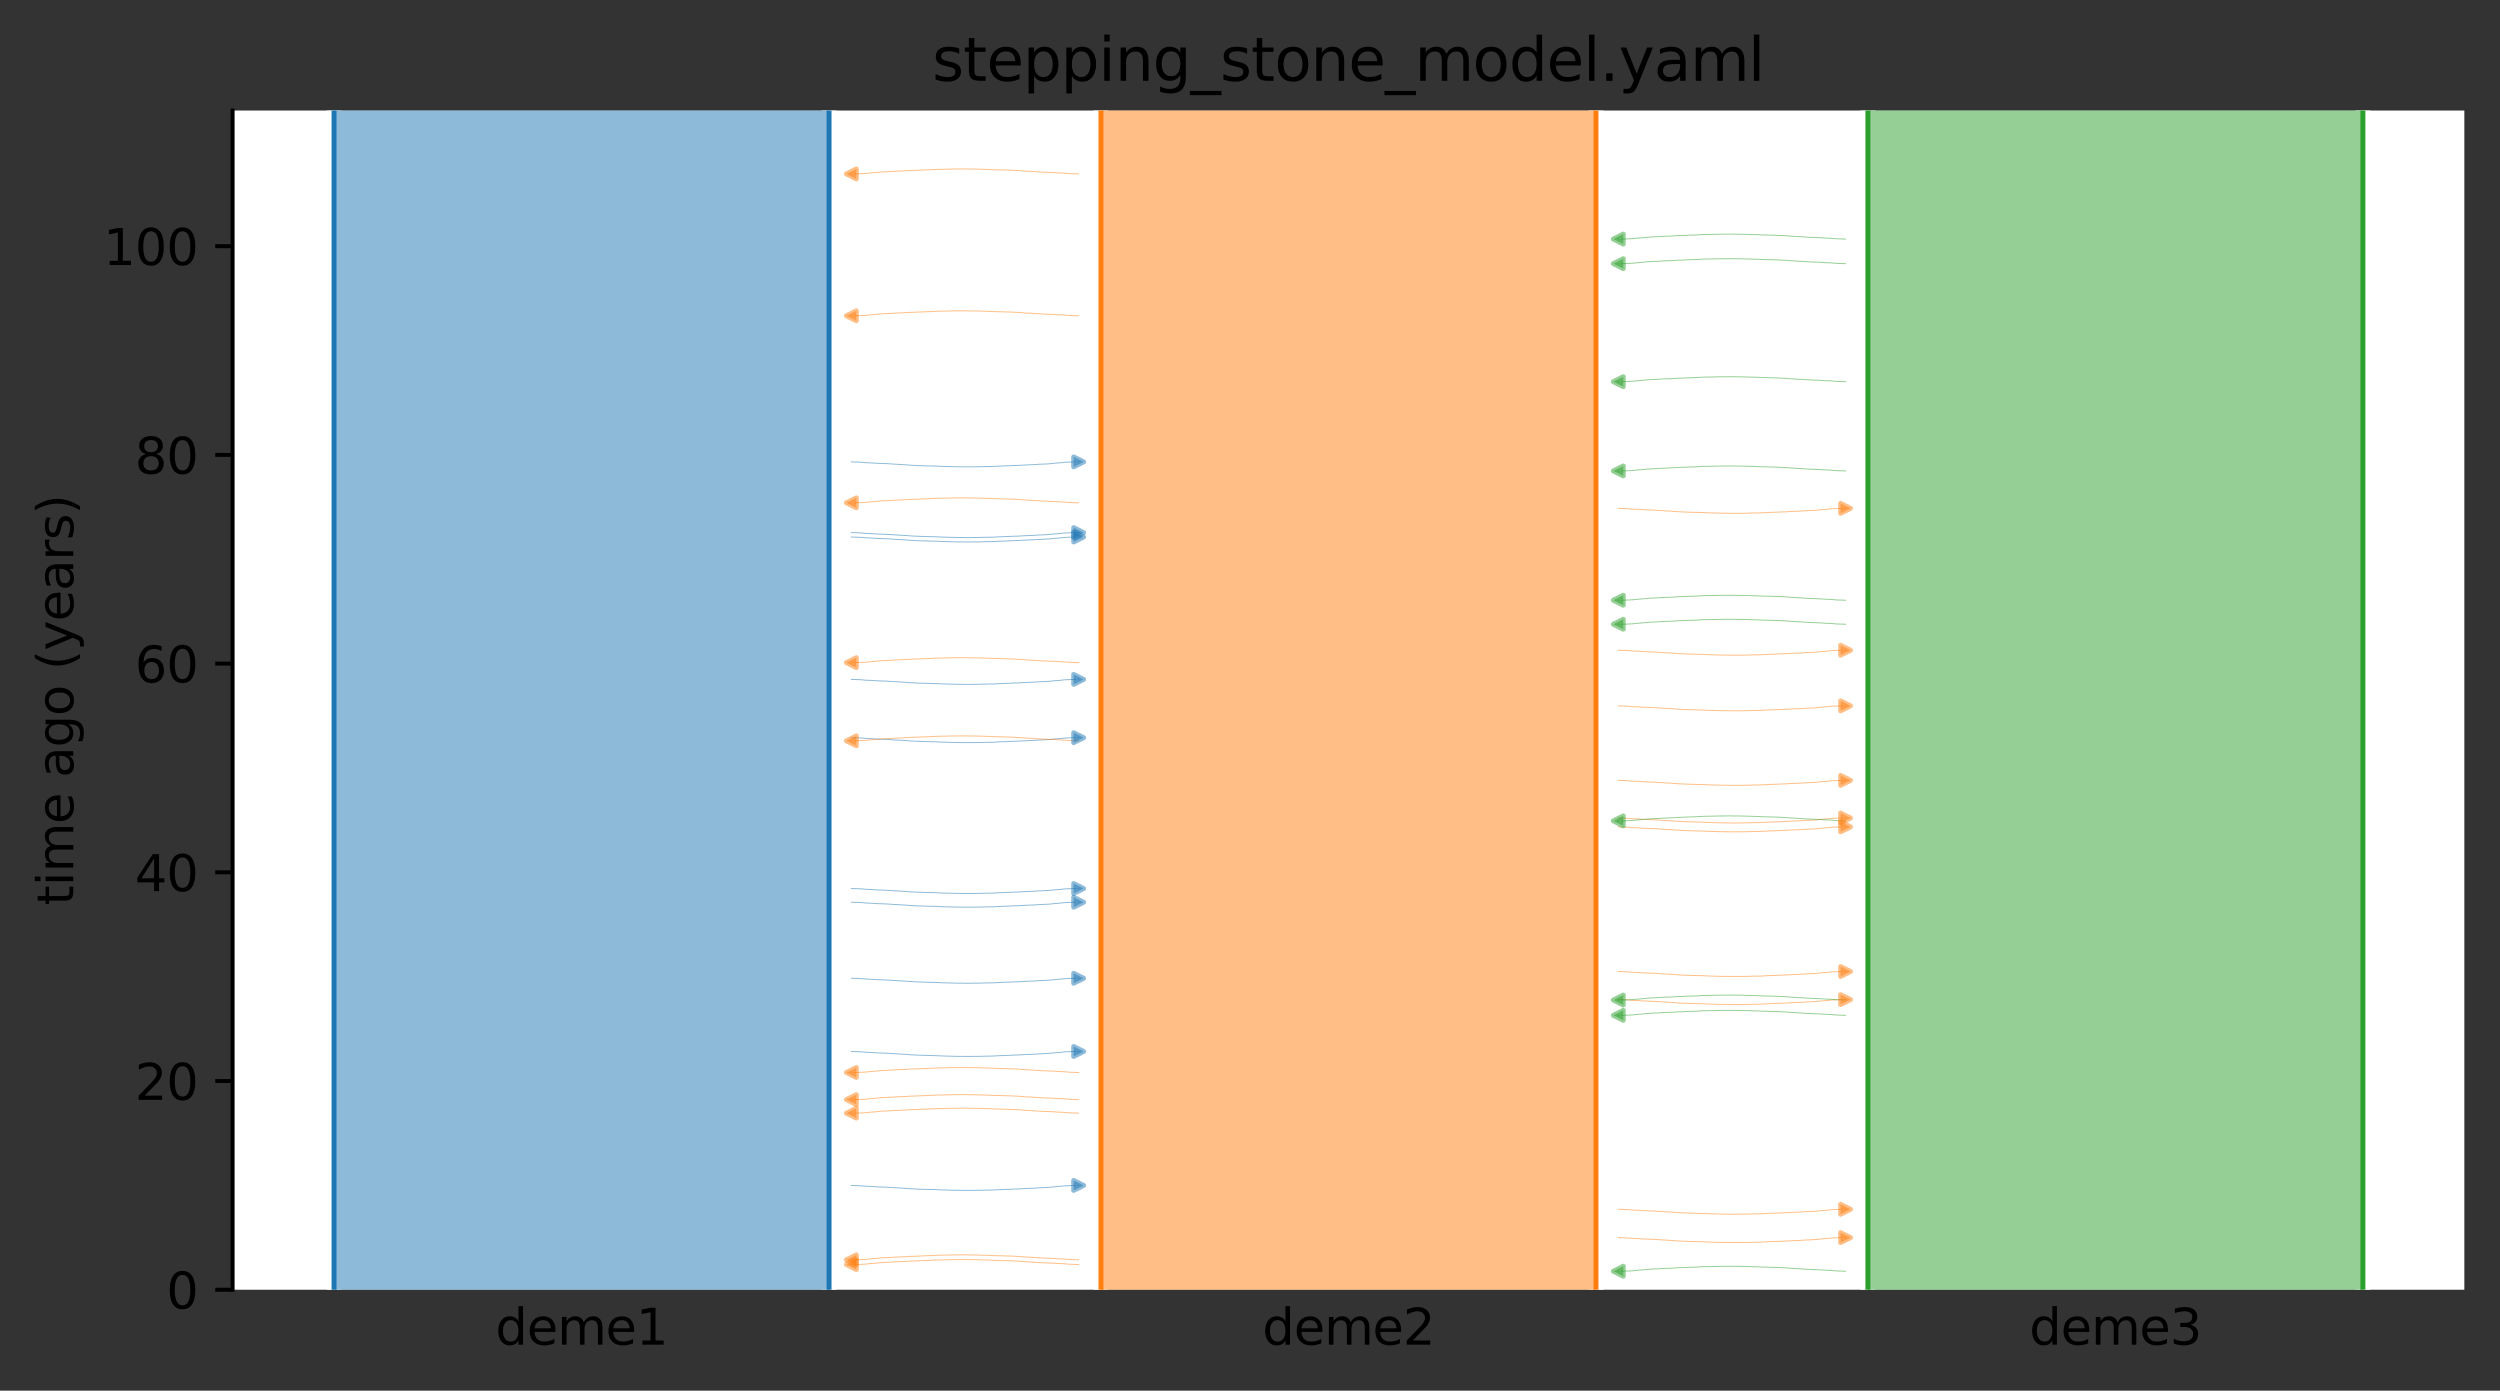 <?xml version="1.0" encoding="utf-8" standalone="no"?>
<!DOCTYPE svg PUBLIC "-//W3C//DTD SVG 1.1//EN"
  "http://www.w3.org/Graphics/SVG/1.1/DTD/svg11.dtd">
<svg xmlns:xlink="http://www.w3.org/1999/xlink" width="504.8pt" height="280.8pt" viewBox="0 0 504.8 280.8" xmlns="http://www.w3.org/2000/svg" version="1.1">
 <rect x="0" y="0" width="504.8" height="280.8" fill="#333333" stroke="none"/>
 <defs>
  <style type="text/css">*{stroke-linejoin: round; stroke-linecap: butt}</style>
 </defs>
 <g id="figure_1">
  <g id="patch_1">
   <path d="M 0 280.8 
L 504.8 280.8 
L 504.8 0 
L 0 0 
L 0 280.8 
z
" style="fill: none"/>
  </g>
  <g id="axes_1">
   <g id="patch_2">
    <path d="M 46.966 260.422 
L 497.6 260.422 
L 497.6 22.318 
L 46.966 22.318 
z
" style="fill: #ffffff"/>
   </g>
   <path d="M 171.908 148.948 
L 172.908 148.98 
L 173.908 149.017 
L 174.908 149.114 
L 175.908 149.147 
L 176.908 149.221 
L 177.908 149.259 
L 178.908 149.295 
L 179.908 149.352 
L 180.908 149.423 
L 181.908 149.474 
L 182.908 149.534 
L 183.908 149.622 
L 184.908 149.668 
L 185.908 149.71 
L 186.908 149.741 
L 187.908 149.767 
L 188.908 149.788 
L 189.908 149.843 
L 190.908 149.87 
L 191.908 149.9 
L 192.908 149.926 
L 193.908 149.937 
L 194.908 149.947 
L 195.908 149.947 
L 196.908 149.937 
L 197.908 149.926 
L 198.908 149.894 
L 199.908 149.883 
L 200.908 149.853 
L 201.908 149.793 
L 202.908 149.756 
L 203.908 149.717 
L 204.908 149.675 
L 205.908 149.642 
L 206.908 149.575 
L 207.908 149.535 
L 208.908 149.493 
L 209.908 149.422 
L 210.908 149.386 
L 211.908 149.327 
L 212.908 149.216 
L 213.908 149.146 
L 214.908 149.033 
L 215.908 148.987 
L 217.8 148.926 
" clip-path="url(#p0f65be22ac)" style="fill: none; stroke: #1f77b4; stroke-opacity: 0.5; stroke-width: 0.2; stroke-linecap: square"/>
   <path d="M 171.908 239.364 
L 172.908 239.396 
L 173.908 239.433 
L 174.908 239.531 
L 175.908 239.563 
L 176.908 239.637 
L 177.908 239.675 
L 178.908 239.711 
L 179.908 239.768 
L 180.908 239.839 
L 181.908 239.891 
L 182.908 239.95 
L 183.908 240.038 
L 184.908 240.084 
L 185.908 240.127 
L 186.908 240.157 
L 187.908 240.183 
L 188.908 240.204 
L 189.908 240.259 
L 190.908 240.287 
L 191.908 240.316 
L 192.908 240.342 
L 193.908 240.353 
L 194.908 240.363 
L 195.908 240.363 
L 196.908 240.353 
L 197.908 240.342 
L 198.908 240.311 
L 199.908 240.299 
L 200.908 240.269 
L 201.908 240.21 
L 202.908 240.172 
L 203.908 240.133 
L 204.908 240.091 
L 205.908 240.058 
L 206.908 239.991 
L 207.908 239.952 
L 208.908 239.909 
L 209.908 239.838 
L 210.908 239.802 
L 211.908 239.743 
L 212.908 239.633 
L 213.908 239.562 
L 214.908 239.449 
L 215.908 239.403 
L 217.8 239.342 
" clip-path="url(#p0f65be22ac)" style="fill: none; stroke: #1f77b4; stroke-opacity: 0.5; stroke-width: 0.2; stroke-linecap: square"/>
   <path d="M 171.908 107.543 
L 172.908 107.575 
L 173.908 107.611 
L 174.908 107.709 
L 175.908 107.742 
L 176.908 107.815 
L 177.908 107.854 
L 178.908 107.889 
L 179.908 107.947 
L 180.908 108.017 
L 181.908 108.069 
L 182.908 108.128 
L 183.908 108.217 
L 184.908 108.263 
L 185.908 108.305 
L 186.908 108.336 
L 187.908 108.362 
L 188.908 108.383 
L 189.908 108.437 
L 190.908 108.465 
L 191.908 108.495 
L 192.908 108.52 
L 193.908 108.532 
L 194.908 108.542 
L 195.908 108.542 
L 196.908 108.532 
L 197.908 108.52 
L 198.908 108.489 
L 199.908 108.478 
L 200.908 108.448 
L 201.908 108.388 
L 202.908 108.351 
L 203.908 108.312 
L 204.908 108.27 
L 205.908 108.237 
L 206.908 108.169 
L 207.908 108.13 
L 208.908 108.088 
L 209.908 108.017 
L 210.908 107.981 
L 211.908 107.922 
L 212.908 107.811 
L 213.908 107.741 
L 214.908 107.628 
L 215.908 107.582 
L 217.8 107.521 
" clip-path="url(#p0f65be22ac)" style="fill: none; stroke: #1f77b4; stroke-opacity: 0.5; stroke-width: 0.2; stroke-linecap: square"/>
   <path d="M 171.908 197.533 
L 172.908 197.564 
L 173.908 197.601 
L 174.908 197.699 
L 175.908 197.731 
L 176.908 197.805 
L 177.908 197.843 
L 178.908 197.879 
L 179.908 197.936 
L 180.908 198.007 
L 181.908 198.059 
L 182.908 198.118 
L 183.908 198.206 
L 184.908 198.252 
L 185.908 198.295 
L 186.908 198.325 
L 187.908 198.351 
L 188.908 198.373 
L 189.908 198.427 
L 190.908 198.455 
L 191.908 198.484 
L 192.908 198.51 
L 193.908 198.521 
L 194.908 198.531 
L 195.908 198.531 
L 196.908 198.521 
L 197.908 198.51 
L 198.908 198.479 
L 199.908 198.468 
L 200.908 198.438 
L 201.908 198.378 
L 202.908 198.341 
L 203.908 198.301 
L 204.908 198.259 
L 205.908 198.226 
L 206.908 198.159 
L 207.908 198.12 
L 208.908 198.077 
L 209.908 198.006 
L 210.908 197.97 
L 211.908 197.912 
L 212.908 197.801 
L 213.908 197.73 
L 214.908 197.617 
L 215.908 197.571 
L 217.8 197.51 
" clip-path="url(#p0f65be22ac)" style="fill: none; stroke: #1f77b4; stroke-opacity: 0.5; stroke-width: 0.2; stroke-linecap: square"/>
   <path d="M 171.908 179.41 
L 172.908 179.441 
L 173.908 179.478 
L 174.908 179.576 
L 175.908 179.609 
L 176.908 179.682 
L 177.908 179.721 
L 178.908 179.756 
L 179.908 179.814 
L 180.908 179.884 
L 181.908 179.936 
L 182.908 179.995 
L 183.908 180.084 
L 184.908 180.13 
L 185.908 180.172 
L 186.908 180.203 
L 187.908 180.229 
L 188.908 180.25 
L 189.908 180.304 
L 190.908 180.332 
L 191.908 180.362 
L 192.908 180.387 
L 193.908 180.398 
L 194.908 180.408 
L 195.908 180.408 
L 196.908 180.399 
L 197.908 180.387 
L 198.908 180.356 
L 199.908 180.345 
L 200.908 180.315 
L 201.908 180.255 
L 202.908 180.218 
L 203.908 180.179 
L 204.908 180.136 
L 205.908 180.104 
L 206.908 180.036 
L 207.908 179.997 
L 208.908 179.954 
L 209.908 179.884 
L 210.908 179.847 
L 211.908 179.789 
L 212.908 179.678 
L 213.908 179.607 
L 214.908 179.494 
L 215.908 179.449 
L 217.8 179.387 
" clip-path="url(#p0f65be22ac)" style="fill: none; stroke: #1f77b4; stroke-opacity: 0.5; stroke-width: 0.2; stroke-linecap: square"/>
   <path d="M 171.908 182.177 
L 172.908 182.208 
L 173.908 182.245 
L 174.908 182.343 
L 175.908 182.375 
L 176.908 182.449 
L 177.908 182.488 
L 178.908 182.523 
L 179.908 182.581 
L 180.908 182.651 
L 181.908 182.703 
L 182.908 182.762 
L 183.908 182.85 
L 184.908 182.896 
L 185.908 182.939 
L 186.908 182.969 
L 187.908 182.995 
L 188.908 183.017 
L 189.908 183.071 
L 190.908 183.099 
L 191.908 183.129 
L 192.908 183.154 
L 193.908 183.165 
L 194.908 183.175 
L 195.908 183.175 
L 196.908 183.166 
L 197.908 183.154 
L 198.908 183.123 
L 199.908 183.112 
L 200.908 183.082 
L 201.908 183.022 
L 202.908 182.985 
L 203.908 182.946 
L 204.908 182.903 
L 205.908 182.87 
L 206.908 182.803 
L 207.908 182.764 
L 208.908 182.721 
L 209.908 182.651 
L 210.908 182.614 
L 211.908 182.556 
L 212.908 182.445 
L 213.908 182.374 
L 214.908 182.261 
L 215.908 182.215 
L 217.8 182.154 
" clip-path="url(#p0f65be22ac)" style="fill: none; stroke: #1f77b4; stroke-opacity: 0.5; stroke-width: 0.2; stroke-linecap: square"/>
   <path d="M 171.908 212.313 
L 172.908 212.344 
L 173.908 212.381 
L 174.908 212.479 
L 175.908 212.511 
L 176.908 212.585 
L 177.908 212.623 
L 178.908 212.659 
L 179.908 212.717 
L 180.908 212.787 
L 181.908 212.839 
L 182.908 212.898 
L 183.908 212.986 
L 184.908 213.032 
L 185.908 213.075 
L 186.908 213.105 
L 187.908 213.131 
L 188.908 213.153 
L 189.908 213.207 
L 190.908 213.235 
L 191.908 213.265 
L 192.908 213.29 
L 193.908 213.301 
L 194.908 213.311 
L 195.908 213.311 
L 196.908 213.302 
L 197.908 213.29 
L 198.908 213.259 
L 199.908 213.248 
L 200.908 213.218 
L 201.908 213.158 
L 202.908 213.121 
L 203.908 213.081 
L 204.908 213.039 
L 205.908 213.006 
L 206.908 212.939 
L 207.908 212.9 
L 208.908 212.857 
L 209.908 212.786 
L 210.908 212.75 
L 211.908 212.692 
L 212.908 212.581 
L 213.908 212.51 
L 214.908 212.397 
L 215.908 212.351 
L 217.8 212.29 
" clip-path="url(#p0f65be22ac)" style="fill: none; stroke: #1f77b4; stroke-opacity: 0.5; stroke-width: 0.2; stroke-linecap: square"/>
   <path d="M 171.908 108.435 
L 172.908 108.467 
L 173.908 108.503 
L 174.908 108.601 
L 175.908 108.634 
L 176.908 108.707 
L 177.908 108.746 
L 178.908 108.781 
L 179.908 108.839 
L 180.908 108.909 
L 181.908 108.961 
L 182.908 109.02 
L 183.908 109.109 
L 184.908 109.155 
L 185.908 109.197 
L 186.908 109.228 
L 187.908 109.254 
L 188.908 109.275 
L 189.908 109.329 
L 190.908 109.357 
L 191.908 109.387 
L 192.908 109.412 
L 193.908 109.424 
L 194.908 109.434 
L 195.908 109.434 
L 196.908 109.424 
L 197.908 109.412 
L 198.908 109.381 
L 199.908 109.37 
L 200.908 109.34 
L 201.908 109.28 
L 202.908 109.243 
L 203.908 109.204 
L 204.908 109.162 
L 205.908 109.129 
L 206.908 109.061 
L 207.908 109.022 
L 208.908 108.98 
L 209.908 108.909 
L 210.908 108.873 
L 211.908 108.814 
L 212.908 108.703 
L 213.908 108.633 
L 214.908 108.52 
L 215.908 108.474 
L 217.8 108.413 
" clip-path="url(#p0f65be22ac)" style="fill: none; stroke: #1f77b4; stroke-opacity: 0.5; stroke-width: 0.2; stroke-linecap: square"/>
   <path d="M 171.908 137.186 
L 172.908 137.217 
L 173.908 137.254 
L 174.908 137.352 
L 175.908 137.385 
L 176.908 137.458 
L 177.908 137.497 
L 178.908 137.532 
L 179.908 137.59 
L 180.908 137.66 
L 181.908 137.712 
L 182.908 137.771 
L 183.908 137.86 
L 184.908 137.906 
L 185.908 137.948 
L 186.908 137.979 
L 187.908 138.005 
L 188.908 138.026 
L 189.908 138.08 
L 190.908 138.108 
L 191.908 138.138 
L 192.908 138.163 
L 193.908 138.175 
L 194.908 138.185 
L 195.908 138.184 
L 196.908 138.175 
L 197.908 138.163 
L 198.908 138.132 
L 199.908 138.121 
L 200.908 138.091 
L 201.908 138.031 
L 202.908 137.994 
L 203.908 137.955 
L 204.908 137.912 
L 205.908 137.88 
L 206.908 137.812 
L 207.908 137.773 
L 208.908 137.73 
L 209.908 137.66 
L 210.908 137.623 
L 211.908 137.565 
L 212.908 137.454 
L 213.908 137.383 
L 214.908 137.271 
L 215.908 137.225 
L 217.8 137.163 
" clip-path="url(#p0f65be22ac)" style="fill: none; stroke: #1f77b4; stroke-opacity: 0.5; stroke-width: 0.2; stroke-linecap: square"/>
   <path d="M 171.908 93.266 
L 172.908 93.298 
L 173.908 93.335 
L 174.908 93.432 
L 175.908 93.465 
L 176.908 93.538 
L 177.908 93.577 
L 178.908 93.612 
L 179.908 93.67 
L 180.908 93.74 
L 181.908 93.792 
L 182.908 93.851 
L 183.908 93.94 
L 184.908 93.986 
L 185.908 94.028 
L 186.908 94.059 
L 187.908 94.085 
L 188.908 94.106 
L 189.908 94.16 
L 190.908 94.188 
L 191.908 94.218 
L 192.908 94.243 
L 193.908 94.255 
L 194.908 94.265 
L 195.908 94.265 
L 196.908 94.255 
L 197.908 94.243 
L 198.908 94.212 
L 199.908 94.201 
L 200.908 94.171 
L 201.908 94.111 
L 202.908 94.074 
L 203.908 94.035 
L 204.908 93.993 
L 205.908 93.96 
L 206.908 93.892 
L 207.908 93.853 
L 208.908 93.811 
L 209.908 93.74 
L 210.908 93.704 
L 211.908 93.645 
L 212.908 93.534 
L 213.908 93.464 
L 214.908 93.351 
L 215.908 93.305 
L 217.8 93.244 
" clip-path="url(#p0f65be22ac)" style="fill: none; stroke: #1f77b4; stroke-opacity: 0.5; stroke-width: 0.2; stroke-linecap: square"/>
   <path d="M 217.8 224.765 
L 216.8 224.734 
L 215.8 224.697 
L 214.8 224.599 
L 213.8 224.566 
L 212.8 224.493 
L 211.8 224.454 
L 210.8 224.419 
L 209.8 224.361 
L 208.8 224.291 
L 207.8 224.239 
L 206.8 224.18 
L 205.8 224.091 
L 204.8 224.045 
L 203.8 224.003 
L 202.8 223.972 
L 201.8 223.946 
L 200.8 223.925 
L 199.8 223.871 
L 198.8 223.843 
L 197.8 223.813 
L 196.8 223.788 
L 195.8 223.777 
L 194.8 223.767 
L 193.8 223.767 
L 192.8 223.776 
L 191.8 223.788 
L 190.8 223.819 
L 189.8 223.83 
L 188.8 223.86 
L 187.8 223.92 
L 186.8 223.957 
L 185.8 223.996 
L 184.8 224.039 
L 183.8 224.071 
L 182.8 224.139 
L 181.8 224.178 
L 180.8 224.221 
L 179.8 224.291 
L 178.8 224.328 
L 177.8 224.386 
L 176.8 224.497 
L 175.8 224.568 
L 174.8 224.681 
L 173.8 224.726 
L 171.908 224.788 
" clip-path="url(#p0f65be22ac)" style="fill: none; stroke: #ff7f0e; stroke-opacity: 0.5; stroke-width: 0.2; stroke-linecap: square"/>
   <path d="M 217.8 35.12 
L 216.8 35.088 
L 215.8 35.051 
L 214.8 34.954 
L 213.8 34.921 
L 212.8 34.847 
L 211.8 34.809 
L 210.8 34.773 
L 209.8 34.716 
L 208.8 34.645 
L 207.8 34.593 
L 206.8 34.534 
L 205.8 34.446 
L 204.8 34.4 
L 203.8 34.357 
L 202.8 34.327 
L 201.8 34.301 
L 200.8 34.28 
L 199.8 34.225 
L 198.8 34.197 
L 197.8 34.168 
L 196.8 34.142 
L 195.8 34.131 
L 194.8 34.121 
L 193.8 34.121 
L 192.8 34.131 
L 191.8 34.142 
L 190.8 34.173 
L 189.8 34.185 
L 188.8 34.215 
L 187.8 34.274 
L 186.8 34.312 
L 185.8 34.351 
L 184.8 34.393 
L 183.8 34.426 
L 182.8 34.493 
L 181.8 34.533 
L 180.8 34.575 
L 179.8 34.646 
L 178.8 34.682 
L 177.8 34.741 
L 176.8 34.852 
L 175.8 34.922 
L 174.8 35.035 
L 173.8 35.081 
L 171.908 35.142 
" clip-path="url(#p0f65be22ac)" style="fill: none; stroke: #ff7f0e; stroke-opacity: 0.5; stroke-width: 0.2; stroke-linecap: square"/>
   <path d="M 217.8 149.591 
L 216.8 149.56 
L 215.8 149.523 
L 214.8 149.425 
L 213.8 149.393 
L 212.8 149.319 
L 211.8 149.281 
L 210.8 149.245 
L 209.8 149.187 
L 208.8 149.117 
L 207.8 149.065 
L 206.8 149.006 
L 205.8 148.918 
L 204.8 148.872 
L 203.8 148.829 
L 202.8 148.799 
L 201.8 148.773 
L 200.8 148.751 
L 199.8 148.697 
L 198.8 148.669 
L 197.8 148.639 
L 196.8 148.614 
L 195.8 148.603 
L 194.8 148.593 
L 193.8 148.593 
L 192.8 148.602 
L 191.8 148.614 
L 190.8 148.645 
L 189.8 148.656 
L 188.8 148.686 
L 187.8 148.746 
L 186.8 148.783 
L 185.8 148.822 
L 184.8 148.865 
L 183.8 148.898 
L 182.8 148.965 
L 181.8 149.004 
L 180.8 149.047 
L 179.8 149.117 
L 178.8 149.154 
L 177.8 149.212 
L 176.8 149.323 
L 175.8 149.394 
L 174.8 149.507 
L 173.8 149.553 
L 171.908 149.614 
" clip-path="url(#p0f65be22ac)" style="fill: none; stroke: #ff7f0e; stroke-opacity: 0.5; stroke-width: 0.2; stroke-linecap: square"/>
   <path d="M 217.8 63.765 
L 216.8 63.733 
L 215.8 63.696 
L 214.8 63.598 
L 213.8 63.566 
L 212.8 63.492 
L 211.8 63.454 
L 210.8 63.418 
L 209.8 63.361 
L 208.8 63.29 
L 207.8 63.238 
L 206.8 63.179 
L 205.8 63.091 
L 204.8 63.045 
L 203.8 63.002 
L 202.8 62.972 
L 201.8 62.946 
L 200.8 62.925 
L 199.8 62.87 
L 198.8 62.842 
L 197.8 62.813 
L 196.8 62.787 
L 195.8 62.776 
L 194.8 62.766 
L 193.8 62.766 
L 192.8 62.776 
L 191.8 62.787 
L 190.8 62.818 
L 189.8 62.83 
L 188.8 62.86 
L 187.8 62.919 
L 186.8 62.957 
L 185.8 62.996 
L 184.8 63.038 
L 183.8 63.071 
L 182.8 63.138 
L 181.8 63.177 
L 180.8 63.22 
L 179.8 63.291 
L 178.8 63.327 
L 177.8 63.386 
L 176.8 63.496 
L 175.8 63.567 
L 174.8 63.68 
L 173.8 63.726 
L 171.908 63.787 
" clip-path="url(#p0f65be22ac)" style="fill: none; stroke: #ff7f0e; stroke-opacity: 0.5; stroke-width: 0.2; stroke-linecap: square"/>
   <path d="M 217.8 133.805 
L 216.8 133.773 
L 215.8 133.736 
L 214.8 133.639 
L 213.8 133.606 
L 212.8 133.532 
L 211.8 133.494 
L 210.8 133.458 
L 209.8 133.401 
L 208.8 133.33 
L 207.8 133.278 
L 206.8 133.219 
L 205.8 133.131 
L 204.8 133.085 
L 203.8 133.042 
L 202.8 133.012 
L 201.8 132.986 
L 200.8 132.965 
L 199.8 132.91 
L 198.8 132.882 
L 197.8 132.853 
L 196.8 132.827 
L 195.8 132.816 
L 194.8 132.806 
L 193.8 132.806 
L 192.8 132.816 
L 191.8 132.827 
L 190.8 132.858 
L 189.8 132.87 
L 188.8 132.9 
L 187.8 132.96 
L 186.8 132.997 
L 185.8 133.036 
L 184.8 133.078 
L 183.8 133.111 
L 182.8 133.178 
L 181.8 133.218 
L 180.8 133.26 
L 179.8 133.331 
L 178.8 133.367 
L 177.8 133.426 
L 176.8 133.537 
L 175.8 133.607 
L 174.8 133.72 
L 173.8 133.766 
L 171.908 133.827 
" clip-path="url(#p0f65be22ac)" style="fill: none; stroke: #ff7f0e; stroke-opacity: 0.5; stroke-width: 0.2; stroke-linecap: square"/>
   <path d="M 217.8 222.031 
L 216.8 222 
L 215.8 221.963 
L 214.8 221.865 
L 213.8 221.832 
L 212.8 221.759 
L 211.8 221.72 
L 210.8 221.685 
L 209.8 221.627 
L 208.8 221.557 
L 207.8 221.505 
L 206.8 221.446 
L 205.8 221.357 
L 204.8 221.311 
L 203.8 221.269 
L 202.8 221.238 
L 201.8 221.212 
L 200.8 221.191 
L 199.8 221.137 
L 198.8 221.109 
L 197.8 221.079 
L 196.8 221.054 
L 195.8 221.043 
L 194.8 221.032 
L 193.8 221.033 
L 192.8 221.042 
L 191.8 221.054 
L 190.8 221.085 
L 189.8 221.096 
L 188.8 221.126 
L 187.8 221.186 
L 186.8 221.223 
L 185.8 221.262 
L 184.8 221.305 
L 183.8 221.337 
L 182.8 221.405 
L 181.8 221.444 
L 180.8 221.487 
L 179.8 221.557 
L 178.8 221.594 
L 177.8 221.652 
L 176.8 221.763 
L 175.8 221.834 
L 174.8 221.947 
L 173.8 221.992 
L 171.908 222.054 
" clip-path="url(#p0f65be22ac)" style="fill: none; stroke: #ff7f0e; stroke-opacity: 0.5; stroke-width: 0.2; stroke-linecap: square"/>
   <path d="M 217.8 216.56 
L 216.8 216.529 
L 215.8 216.492 
L 214.8 216.394 
L 213.8 216.362 
L 212.8 216.288 
L 211.8 216.25 
L 210.8 216.214 
L 209.8 216.157 
L 208.8 216.086 
L 207.8 216.034 
L 206.8 215.975 
L 205.8 215.887 
L 204.8 215.841 
L 203.8 215.798 
L 202.8 215.768 
L 201.8 215.742 
L 200.8 215.72 
L 199.8 215.666 
L 198.8 215.638 
L 197.8 215.609 
L 196.8 215.583 
L 195.8 215.572 
L 194.8 215.562 
L 193.8 215.562 
L 192.8 215.571 
L 191.8 215.583 
L 190.8 215.614 
L 189.8 215.625 
L 188.8 215.655 
L 187.8 215.715 
L 186.8 215.752 
L 185.8 215.792 
L 184.8 215.834 
L 183.8 215.867 
L 182.8 215.934 
L 181.8 215.973 
L 180.8 216.016 
L 179.8 216.087 
L 178.8 216.123 
L 177.8 216.181 
L 176.8 216.292 
L 175.8 216.363 
L 174.8 216.476 
L 173.8 216.522 
L 171.908 216.583 
" clip-path="url(#p0f65be22ac)" style="fill: none; stroke: #ff7f0e; stroke-opacity: 0.5; stroke-width: 0.2; stroke-linecap: square"/>
   <path d="M 217.8 255.334 
L 216.8 255.302 
L 215.8 255.266 
L 214.8 255.168 
L 213.8 255.135 
L 212.8 255.062 
L 211.8 255.023 
L 210.8 254.988 
L 209.8 254.93 
L 208.8 254.86 
L 207.8 254.808 
L 206.8 254.749 
L 205.8 254.66 
L 204.8 254.614 
L 203.8 254.572 
L 202.8 254.541 
L 201.8 254.515 
L 200.8 254.494 
L 199.8 254.44 
L 198.8 254.412 
L 197.8 254.382 
L 196.8 254.357 
L 195.8 254.345 
L 194.8 254.335 
L 193.8 254.335 
L 192.8 254.345 
L 191.8 254.357 
L 190.8 254.388 
L 189.8 254.399 
L 188.8 254.429 
L 187.8 254.489 
L 186.8 254.526 
L 185.8 254.565 
L 184.8 254.607 
L 183.8 254.64 
L 182.8 254.708 
L 181.8 254.747 
L 180.8 254.789 
L 179.8 254.86 
L 178.8 254.896 
L 177.8 254.955 
L 176.8 255.066 
L 175.8 255.136 
L 174.8 255.249 
L 173.8 255.295 
L 171.908 255.356 
" clip-path="url(#p0f65be22ac)" style="fill: none; stroke: #ff7f0e; stroke-opacity: 0.5; stroke-width: 0.2; stroke-linecap: square"/>
   <path d="M 217.8 101.531 
L 216.8 101.5 
L 215.8 101.463 
L 214.8 101.365 
L 213.8 101.333 
L 212.8 101.259 
L 211.8 101.221 
L 210.8 101.185 
L 209.8 101.127 
L 208.8 101.057 
L 207.8 101.005 
L 206.8 100.946 
L 205.8 100.858 
L 204.8 100.812 
L 203.8 100.769 
L 202.8 100.739 
L 201.8 100.713 
L 200.8 100.691 
L 199.8 100.637 
L 198.8 100.609 
L 197.8 100.579 
L 196.8 100.554 
L 195.8 100.543 
L 194.8 100.533 
L 193.8 100.533 
L 192.8 100.542 
L 191.8 100.554 
L 190.8 100.585 
L 189.8 100.596 
L 188.8 100.626 
L 187.8 100.686 
L 186.8 100.723 
L 185.8 100.762 
L 184.8 100.805 
L 183.8 100.838 
L 182.8 100.905 
L 181.8 100.944 
L 180.8 100.987 
L 179.8 101.057 
L 178.8 101.094 
L 177.8 101.152 
L 176.8 101.263 
L 175.8 101.334 
L 174.8 101.447 
L 173.8 101.493 
L 171.908 101.554 
" clip-path="url(#p0f65be22ac)" style="fill: none; stroke: #ff7f0e; stroke-opacity: 0.5; stroke-width: 0.2; stroke-linecap: square"/>
   <path d="M 217.8 254.379 
L 216.8 254.348 
L 215.8 254.311 
L 214.8 254.213 
L 213.8 254.181 
L 212.8 254.107 
L 211.8 254.069 
L 210.8 254.033 
L 209.8 253.976 
L 208.8 253.905 
L 207.8 253.853 
L 206.8 253.794 
L 205.8 253.706 
L 204.8 253.66 
L 203.8 253.617 
L 202.8 253.587 
L 201.8 253.561 
L 200.8 253.54 
L 199.8 253.485 
L 198.8 253.457 
L 197.8 253.428 
L 196.8 253.402 
L 195.8 253.391 
L 194.8 253.381 
L 193.8 253.381 
L 192.8 253.391 
L 191.8 253.402 
L 190.8 253.433 
L 189.8 253.444 
L 188.8 253.475 
L 187.8 253.534 
L 186.8 253.572 
L 185.8 253.611 
L 184.8 253.653 
L 183.8 253.686 
L 182.8 253.753 
L 181.8 253.792 
L 180.8 253.835 
L 179.8 253.906 
L 178.8 253.942 
L 177.8 254 
L 176.8 254.111 
L 175.8 254.182 
L 174.8 254.295 
L 173.8 254.341 
L 171.908 254.402 
" clip-path="url(#p0f65be22ac)" style="fill: none; stroke: #ff7f0e; stroke-opacity: 0.5; stroke-width: 0.2; stroke-linecap: square"/>
   <path d="M 326.766 142.526 
L 327.766 142.557 
L 328.766 142.594 
L 329.766 142.692 
L 330.766 142.724 
L 331.766 142.798 
L 332.766 142.836 
L 333.766 142.872 
L 334.766 142.93 
L 335.766 143 
L 336.766 143.052 
L 337.766 143.111 
L 338.766 143.199 
L 339.766 143.245 
L 340.766 143.288 
L 341.766 143.318 
L 342.766 143.344 
L 343.766 143.366 
L 344.766 143.42 
L 345.766 143.448 
L 346.766 143.478 
L 347.766 143.503 
L 348.766 143.514 
L 349.766 143.524 
L 350.766 143.524 
L 351.766 143.515 
L 352.766 143.503 
L 353.766 143.472 
L 354.766 143.461 
L 355.766 143.431 
L 356.766 143.371 
L 357.766 143.334 
L 358.766 143.295 
L 359.766 143.252 
L 360.766 143.219 
L 361.766 143.152 
L 362.766 143.113 
L 363.766 143.07 
L 364.766 143 
L 365.766 142.963 
L 366.766 142.905 
L 367.766 142.794 
L 368.766 142.723 
L 369.766 142.61 
L 370.766 142.564 
L 372.658 142.503 
" clip-path="url(#p0f65be22ac)" style="fill: none; stroke: #ff7f0e; stroke-opacity: 0.5; stroke-width: 0.2; stroke-linecap: square"/>
   <path d="M 326.766 102.647 
L 327.766 102.678 
L 328.766 102.715 
L 329.766 102.813 
L 330.766 102.845 
L 331.766 102.919 
L 332.766 102.958 
L 333.766 102.993 
L 334.766 103.051 
L 335.766 103.121 
L 336.766 103.173 
L 337.766 103.232 
L 338.766 103.32 
L 339.766 103.367 
L 340.766 103.409 
L 341.766 103.439 
L 342.766 103.465 
L 343.766 103.487 
L 344.766 103.541 
L 345.766 103.569 
L 346.766 103.599 
L 347.766 103.624 
L 348.766 103.635 
L 349.766 103.645 
L 350.766 103.645 
L 351.766 103.636 
L 352.766 103.624 
L 353.766 103.593 
L 354.766 103.582 
L 355.766 103.552 
L 356.766 103.492 
L 357.766 103.455 
L 358.766 103.416 
L 359.766 103.373 
L 360.766 103.34 
L 361.766 103.273 
L 362.766 103.234 
L 363.766 103.191 
L 364.766 103.121 
L 365.766 103.084 
L 366.766 103.026 
L 367.766 102.915 
L 368.766 102.844 
L 369.766 102.731 
L 370.766 102.685 
L 372.658 102.624 
" clip-path="url(#p0f65be22ac)" style="fill: none; stroke: #ff7f0e; stroke-opacity: 0.5; stroke-width: 0.2; stroke-linecap: square"/>
   <path d="M 326.766 244.176 
L 327.766 244.207 
L 328.766 244.244 
L 329.766 244.342 
L 330.766 244.374 
L 331.766 244.448 
L 332.766 244.486 
L 333.766 244.522 
L 334.766 244.579 
L 335.766 244.65 
L 336.766 244.702 
L 337.766 244.761 
L 338.766 244.849 
L 339.766 244.895 
L 340.766 244.938 
L 341.766 244.968 
L 342.766 244.994 
L 343.766 245.015 
L 344.766 245.07 
L 345.766 245.098 
L 346.766 245.127 
L 347.766 245.153 
L 348.766 245.164 
L 349.766 245.174 
L 350.766 245.174 
L 351.766 245.164 
L 352.766 245.153 
L 353.766 245.122 
L 354.766 245.111 
L 355.766 245.08 
L 356.766 245.021 
L 357.766 244.984 
L 358.766 244.944 
L 359.766 244.902 
L 360.766 244.869 
L 361.766 244.802 
L 362.766 244.763 
L 363.766 244.72 
L 364.766 244.649 
L 365.766 244.613 
L 366.766 244.555 
L 367.766 244.444 
L 368.766 244.373 
L 369.766 244.26 
L 370.766 244.214 
L 372.658 244.153 
" clip-path="url(#p0f65be22ac)" style="fill: none; stroke: #ff7f0e; stroke-opacity: 0.5; stroke-width: 0.2; stroke-linecap: square"/>
   <path d="M 326.766 201.837 
L 327.766 201.868 
L 328.766 201.905 
L 329.766 202.003 
L 330.766 202.036 
L 331.766 202.109 
L 332.766 202.148 
L 333.766 202.183 
L 334.766 202.241 
L 335.766 202.311 
L 336.766 202.363 
L 337.766 202.422 
L 338.766 202.511 
L 339.766 202.557 
L 340.766 202.599 
L 341.766 202.63 
L 342.766 202.656 
L 343.766 202.677 
L 344.766 202.731 
L 345.766 202.759 
L 346.766 202.789 
L 347.766 202.814 
L 348.766 202.825 
L 349.766 202.836 
L 350.766 202.835 
L 351.766 202.826 
L 352.766 202.814 
L 353.766 202.783 
L 354.766 202.772 
L 355.766 202.742 
L 356.766 202.682 
L 357.766 202.645 
L 358.766 202.606 
L 359.766 202.563 
L 360.766 202.531 
L 361.766 202.463 
L 362.766 202.424 
L 363.766 202.381 
L 364.766 202.311 
L 365.766 202.274 
L 366.766 202.216 
L 367.766 202.105 
L 368.766 202.034 
L 369.766 201.921 
L 370.766 201.876 
L 372.658 201.814 
" clip-path="url(#p0f65be22ac)" style="fill: none; stroke: #ff7f0e; stroke-opacity: 0.5; stroke-width: 0.2; stroke-linecap: square"/>
   <path d="M 326.766 165.171 
L 327.766 165.203 
L 328.766 165.24 
L 329.766 165.338 
L 330.766 165.37 
L 331.766 165.444 
L 332.766 165.482 
L 333.766 165.518 
L 334.766 165.575 
L 335.766 165.646 
L 336.766 165.698 
L 337.766 165.757 
L 338.766 165.845 
L 339.766 165.891 
L 340.766 165.934 
L 341.766 165.964 
L 342.766 165.99 
L 343.766 166.011 
L 344.766 166.066 
L 345.766 166.094 
L 346.766 166.123 
L 347.766 166.149 
L 348.766 166.16 
L 349.766 166.17 
L 350.766 166.17 
L 351.766 166.16 
L 352.766 166.149 
L 353.766 166.118 
L 354.766 166.106 
L 355.766 166.076 
L 356.766 166.017 
L 357.766 165.979 
L 358.766 165.94 
L 359.766 165.898 
L 360.766 165.865 
L 361.766 165.798 
L 362.766 165.759 
L 363.766 165.716 
L 364.766 165.645 
L 365.766 165.609 
L 366.766 165.55 
L 367.766 165.44 
L 368.766 165.369 
L 369.766 165.256 
L 370.766 165.21 
L 372.658 165.149 
" clip-path="url(#p0f65be22ac)" style="fill: none; stroke: #ff7f0e; stroke-opacity: 0.5; stroke-width: 0.2; stroke-linecap: square"/>
   <path d="M 326.766 166.962 
L 327.766 166.993 
L 328.766 167.03 
L 329.766 167.128 
L 330.766 167.16 
L 331.766 167.234 
L 332.766 167.273 
L 333.766 167.308 
L 334.766 167.366 
L 335.766 167.436 
L 336.766 167.488 
L 337.766 167.547 
L 338.766 167.635 
L 339.766 167.681 
L 340.766 167.724 
L 341.766 167.754 
L 342.766 167.78 
L 343.766 167.802 
L 344.766 167.856 
L 345.766 167.884 
L 346.766 167.914 
L 347.766 167.939 
L 348.766 167.95 
L 349.766 167.96 
L 350.766 167.96 
L 351.766 167.951 
L 352.766 167.939 
L 353.766 167.908 
L 354.766 167.897 
L 355.766 167.867 
L 356.766 167.807 
L 357.766 167.77 
L 358.766 167.731 
L 359.766 167.688 
L 360.766 167.655 
L 361.766 167.588 
L 362.766 167.549 
L 363.766 167.506 
L 364.766 167.436 
L 365.766 167.399 
L 366.766 167.341 
L 367.766 167.23 
L 368.766 167.159 
L 369.766 167.046 
L 370.766 167 
L 372.658 166.939 
" clip-path="url(#p0f65be22ac)" style="fill: none; stroke: #ff7f0e; stroke-opacity: 0.5; stroke-width: 0.2; stroke-linecap: square"/>
   <path d="M 326.766 249.898 
L 327.766 249.929 
L 328.766 249.966 
L 329.766 250.064 
L 330.766 250.097 
L 331.766 250.17 
L 332.766 250.209 
L 333.766 250.244 
L 334.766 250.302 
L 335.766 250.372 
L 336.766 250.424 
L 337.766 250.483 
L 338.766 250.572 
L 339.766 250.618 
L 340.766 250.66 
L 341.766 250.691 
L 342.766 250.717 
L 343.766 250.738 
L 344.766 250.792 
L 345.766 250.82 
L 346.766 250.85 
L 347.766 250.875 
L 348.766 250.887 
L 349.766 250.897 
L 350.766 250.896 
L 351.766 250.887 
L 352.766 250.875 
L 353.766 250.844 
L 354.766 250.833 
L 355.766 250.803 
L 356.766 250.743 
L 357.766 250.706 
L 358.766 250.667 
L 359.766 250.624 
L 360.766 250.592 
L 361.766 250.524 
L 362.766 250.485 
L 363.766 250.442 
L 364.766 250.372 
L 365.766 250.336 
L 366.766 250.277 
L 367.766 250.166 
L 368.766 250.095 
L 369.766 249.983 
L 370.766 249.937 
L 372.658 249.875 
" clip-path="url(#p0f65be22ac)" style="fill: none; stroke: #ff7f0e; stroke-opacity: 0.5; stroke-width: 0.2; stroke-linecap: square"/>
   <path d="M 326.766 157.575 
L 327.766 157.606 
L 328.766 157.643 
L 329.766 157.741 
L 330.766 157.774 
L 331.766 157.847 
L 332.766 157.886 
L 333.766 157.921 
L 334.766 157.979 
L 335.766 158.049 
L 336.766 158.101 
L 337.766 158.16 
L 338.766 158.249 
L 339.766 158.295 
L 340.766 158.337 
L 341.766 158.368 
L 342.766 158.394 
L 343.766 158.415 
L 344.766 158.469 
L 345.766 158.497 
L 346.766 158.527 
L 347.766 158.552 
L 348.766 158.563 
L 349.766 158.574 
L 350.766 158.573 
L 351.766 158.564 
L 352.766 158.552 
L 353.766 158.521 
L 354.766 158.51 
L 355.766 158.48 
L 356.766 158.42 
L 357.766 158.383 
L 358.766 158.344 
L 359.766 158.301 
L 360.766 158.269 
L 361.766 158.201 
L 362.766 158.162 
L 363.766 158.119 
L 364.766 158.049 
L 365.766 158.012 
L 366.766 157.954 
L 367.766 157.843 
L 368.766 157.772 
L 369.766 157.659 
L 370.766 157.614 
L 372.658 157.552 
" clip-path="url(#p0f65be22ac)" style="fill: none; stroke: #ff7f0e; stroke-opacity: 0.5; stroke-width: 0.2; stroke-linecap: square"/>
   <path d="M 326.766 131.294 
L 327.766 131.325 
L 328.766 131.362 
L 329.766 131.46 
L 330.766 131.492 
L 331.766 131.566 
L 332.766 131.604 
L 333.766 131.64 
L 334.766 131.698 
L 335.766 131.768 
L 336.766 131.82 
L 337.766 131.879 
L 338.766 131.967 
L 339.766 132.013 
L 340.766 132.056 
L 341.766 132.086 
L 342.766 132.112 
L 343.766 132.134 
L 344.766 132.188 
L 345.766 132.216 
L 346.766 132.246 
L 347.766 132.271 
L 348.766 132.282 
L 349.766 132.292 
L 350.766 132.292 
L 351.766 132.283 
L 352.766 132.271 
L 353.766 132.24 
L 354.766 132.229 
L 355.766 132.199 
L 356.766 132.139 
L 357.766 132.102 
L 358.766 132.063 
L 359.766 132.02 
L 360.766 131.987 
L 361.766 131.92 
L 362.766 131.881 
L 363.766 131.838 
L 364.766 131.768 
L 365.766 131.731 
L 366.766 131.673 
L 367.766 131.562 
L 368.766 131.491 
L 369.766 131.378 
L 370.766 131.332 
L 372.658 131.271 
" clip-path="url(#p0f65be22ac)" style="fill: none; stroke: #ff7f0e; stroke-opacity: 0.5; stroke-width: 0.2; stroke-linecap: square"/>
   <path d="M 326.766 196.169 
L 327.766 196.2 
L 328.766 196.237 
L 329.766 196.335 
L 330.766 196.367 
L 331.766 196.441 
L 332.766 196.479 
L 333.766 196.515 
L 334.766 196.573 
L 335.766 196.643 
L 336.766 196.695 
L 337.766 196.754 
L 338.766 196.842 
L 339.766 196.888 
L 340.766 196.931 
L 341.766 196.961 
L 342.766 196.987 
L 343.766 197.009 
L 344.766 197.063 
L 345.766 197.091 
L 346.766 197.121 
L 347.766 197.146 
L 348.766 197.157 
L 349.766 197.167 
L 350.766 197.167 
L 351.766 197.158 
L 352.766 197.146 
L 353.766 197.115 
L 354.766 197.104 
L 355.766 197.074 
L 356.766 197.014 
L 357.766 196.977 
L 358.766 196.937 
L 359.766 196.895 
L 360.766 196.862 
L 361.766 196.795 
L 362.766 196.756 
L 363.766 196.713 
L 364.766 196.642 
L 365.766 196.606 
L 366.766 196.548 
L 367.766 196.437 
L 368.766 196.366 
L 369.766 196.253 
L 370.766 196.207 
L 372.658 196.146 
" clip-path="url(#p0f65be22ac)" style="fill: none; stroke: #ff7f0e; stroke-opacity: 0.5; stroke-width: 0.2; stroke-linecap: square"/>
   <path d="M 372.658 53.237 
L 371.658 53.206 
L 370.658 53.169 
L 369.658 53.071 
L 368.658 53.038 
L 367.658 52.965 
L 366.658 52.926 
L 365.658 52.891 
L 364.658 52.833 
L 363.658 52.763 
L 362.658 52.711 
L 361.658 52.652 
L 360.658 52.563 
L 359.658 52.517 
L 358.658 52.475 
L 357.658 52.444 
L 356.658 52.418 
L 355.658 52.397 
L 354.658 52.343 
L 353.658 52.315 
L 352.658 52.285 
L 351.658 52.26 
L 350.658 52.249 
L 349.658 52.238 
L 348.658 52.239 
L 347.658 52.248 
L 346.658 52.26 
L 345.658 52.291 
L 344.658 52.302 
L 343.658 52.332 
L 342.658 52.392 
L 341.658 52.429 
L 340.658 52.468 
L 339.658 52.511 
L 338.658 52.543 
L 337.658 52.611 
L 336.658 52.65 
L 335.658 52.693 
L 334.658 52.763 
L 333.658 52.8 
L 332.658 52.858 
L 331.658 52.969 
L 330.658 53.04 
L 329.658 53.153 
L 328.658 53.198 
L 326.766 53.26 
" clip-path="url(#p0f65be22ac)" style="fill: none; stroke: #2ca02c; stroke-opacity: 0.5; stroke-width: 0.2; stroke-linecap: square"/>
   <path d="M 372.658 201.929 
L 371.658 201.898 
L 370.658 201.861 
L 369.658 201.763 
L 368.658 201.731 
L 367.658 201.657 
L 366.658 201.618 
L 365.658 201.583 
L 364.658 201.525 
L 363.658 201.455 
L 362.658 201.403 
L 361.658 201.344 
L 360.658 201.256 
L 359.658 201.209 
L 358.658 201.167 
L 357.658 201.137 
L 356.658 201.111 
L 355.658 201.089 
L 354.658 201.035 
L 353.658 201.007 
L 352.658 200.977 
L 351.658 200.952 
L 350.658 200.941 
L 349.658 200.931 
L 348.658 200.931 
L 347.658 200.94 
L 346.658 200.952 
L 345.658 200.983 
L 344.658 200.994 
L 343.658 201.024 
L 342.658 201.084 
L 341.658 201.121 
L 340.658 201.16 
L 339.658 201.203 
L 338.658 201.236 
L 337.658 201.303 
L 336.658 201.342 
L 335.658 201.385 
L 334.658 201.455 
L 333.658 201.492 
L 332.658 201.55 
L 331.658 201.661 
L 330.658 201.732 
L 329.658 201.845 
L 328.658 201.891 
L 326.766 201.952 
" clip-path="url(#p0f65be22ac)" style="fill: none; stroke: #2ca02c; stroke-opacity: 0.5; stroke-width: 0.2; stroke-linecap: square"/>
   <path d="M 372.658 256.685 
L 371.658 256.653 
L 370.658 256.616 
L 369.658 256.519 
L 368.658 256.486 
L 367.658 256.413 
L 366.658 256.374 
L 365.658 256.339 
L 364.658 256.281 
L 363.658 256.211 
L 362.658 256.159 
L 361.658 256.099 
L 360.658 256.011 
L 359.658 255.965 
L 358.658 255.923 
L 357.658 255.892 
L 356.658 255.866 
L 355.658 255.845 
L 354.658 255.791 
L 353.658 255.763 
L 352.658 255.733 
L 351.658 255.708 
L 350.658 255.696 
L 349.658 255.686 
L 348.658 255.686 
L 347.658 255.696 
L 346.658 255.708 
L 345.658 255.739 
L 344.658 255.75 
L 343.658 255.78 
L 342.658 255.84 
L 341.658 255.877 
L 340.658 255.916 
L 339.658 255.958 
L 338.658 255.991 
L 337.658 256.059 
L 336.658 256.098 
L 335.658 256.14 
L 334.658 256.211 
L 333.658 256.247 
L 332.658 256.306 
L 331.658 256.417 
L 330.658 256.487 
L 329.658 256.6 
L 328.658 256.646 
L 326.766 256.707 
" clip-path="url(#p0f65be22ac)" style="fill: none; stroke: #2ca02c; stroke-opacity: 0.5; stroke-width: 0.2; stroke-linecap: square"/>
   <path d="M 372.658 77.071 
L 371.658 77.04 
L 370.658 77.003 
L 369.658 76.905 
L 368.658 76.872 
L 367.658 76.799 
L 366.658 76.76 
L 365.658 76.725 
L 364.658 76.667 
L 363.658 76.597 
L 362.658 76.545 
L 361.658 76.486 
L 360.658 76.397 
L 359.658 76.351 
L 358.658 76.309 
L 357.658 76.278 
L 356.658 76.252 
L 355.658 76.231 
L 354.658 76.177 
L 353.658 76.149 
L 352.658 76.119 
L 351.658 76.094 
L 350.658 76.082 
L 349.658 76.072 
L 348.658 76.073 
L 347.658 76.082 
L 346.658 76.094 
L 345.658 76.125 
L 344.658 76.136 
L 343.658 76.166 
L 342.658 76.226 
L 341.658 76.263 
L 340.658 76.302 
L 339.658 76.345 
L 338.658 76.377 
L 337.658 76.445 
L 336.658 76.484 
L 335.658 76.527 
L 334.658 76.597 
L 333.658 76.633 
L 332.658 76.692 
L 331.658 76.803 
L 330.658 76.874 
L 329.658 76.986 
L 328.658 77.032 
L 326.766 77.094 
" clip-path="url(#p0f65be22ac)" style="fill: none; stroke: #2ca02c; stroke-opacity: 0.5; stroke-width: 0.2; stroke-linecap: square"/>
   <path d="M 372.658 165.75 
L 371.658 165.719 
L 370.658 165.682 
L 369.658 165.584 
L 368.658 165.552 
L 367.658 165.478 
L 366.658 165.44 
L 365.658 165.404 
L 364.658 165.347 
L 363.658 165.276 
L 362.658 165.224 
L 361.658 165.165 
L 360.658 165.077 
L 359.658 165.031 
L 358.658 164.988 
L 357.658 164.958 
L 356.658 164.932 
L 355.658 164.91 
L 354.658 164.856 
L 353.658 164.828 
L 352.658 164.798 
L 351.658 164.773 
L 350.658 164.762 
L 349.658 164.752 
L 348.658 164.752 
L 347.658 164.761 
L 346.658 164.773 
L 345.658 164.804 
L 344.658 164.815 
L 343.658 164.845 
L 342.658 164.905 
L 341.658 164.942 
L 340.658 164.982 
L 339.658 165.024 
L 338.658 165.057 
L 337.658 165.124 
L 336.658 165.163 
L 335.658 165.206 
L 334.658 165.277 
L 333.658 165.313 
L 332.658 165.371 
L 331.658 165.482 
L 330.658 165.553 
L 329.658 165.666 
L 328.658 165.712 
L 326.766 165.773 
" clip-path="url(#p0f65be22ac)" style="fill: none; stroke: #2ca02c; stroke-opacity: 0.5; stroke-width: 0.2; stroke-linecap: square"/>
   <path d="M 372.658 126.048 
L 371.658 126.016 
L 370.658 125.979 
L 369.658 125.881 
L 368.658 125.849 
L 367.658 125.775 
L 366.658 125.737 
L 365.658 125.701 
L 364.658 125.644 
L 363.658 125.573 
L 362.658 125.521 
L 361.658 125.462 
L 360.658 125.374 
L 359.658 125.328 
L 358.658 125.285 
L 357.658 125.255 
L 356.658 125.229 
L 355.658 125.208 
L 354.658 125.153 
L 353.658 125.125 
L 352.658 125.096 
L 351.658 125.07 
L 350.658 125.059 
L 349.658 125.049 
L 348.658 125.049 
L 347.658 125.059 
L 346.658 125.07 
L 345.658 125.101 
L 344.658 125.112 
L 343.658 125.143 
L 342.658 125.202 
L 341.658 125.24 
L 340.658 125.279 
L 339.658 125.321 
L 338.658 125.354 
L 337.658 125.421 
L 336.658 125.46 
L 335.658 125.503 
L 334.658 125.574 
L 333.658 125.61 
L 332.658 125.668 
L 331.658 125.779 
L 330.658 125.85 
L 329.658 125.963 
L 328.658 126.009 
L 326.766 126.07 
" clip-path="url(#p0f65be22ac)" style="fill: none; stroke: #2ca02c; stroke-opacity: 0.5; stroke-width: 0.2; stroke-linecap: square"/>
   <path d="M 372.658 48.276 
L 371.658 48.244 
L 370.658 48.207 
L 369.658 48.11 
L 368.658 48.077 
L 367.658 48.003 
L 366.658 47.965 
L 365.658 47.929 
L 364.658 47.872 
L 363.658 47.801 
L 362.658 47.749 
L 361.658 47.69 
L 360.658 47.602 
L 359.658 47.556 
L 358.658 47.513 
L 357.658 47.483 
L 356.658 47.457 
L 355.658 47.436 
L 354.658 47.381 
L 353.658 47.353 
L 352.658 47.324 
L 351.658 47.298 
L 350.658 47.287 
L 349.658 47.277 
L 348.658 47.277 
L 347.658 47.287 
L 346.658 47.298 
L 345.658 47.329 
L 344.658 47.341 
L 343.658 47.371 
L 342.658 47.431 
L 341.658 47.468 
L 340.658 47.507 
L 339.658 47.549 
L 338.658 47.582 
L 337.658 47.649 
L 336.658 47.689 
L 335.658 47.731 
L 334.658 47.802 
L 333.658 47.838 
L 332.658 47.897 
L 331.658 48.008 
L 330.658 48.078 
L 329.658 48.191 
L 328.658 48.237 
L 326.766 48.298 
" clip-path="url(#p0f65be22ac)" style="fill: none; stroke: #2ca02c; stroke-opacity: 0.5; stroke-width: 0.2; stroke-linecap: square"/>
   <path d="M 372.658 205.013 
L 371.658 204.982 
L 370.658 204.945 
L 369.658 204.847 
L 368.658 204.814 
L 367.658 204.741 
L 366.658 204.702 
L 365.658 204.667 
L 364.658 204.609 
L 363.658 204.539 
L 362.658 204.487 
L 361.658 204.428 
L 360.658 204.339 
L 359.658 204.293 
L 358.658 204.251 
L 357.658 204.22 
L 356.658 204.194 
L 355.658 204.173 
L 354.658 204.119 
L 353.658 204.091 
L 352.658 204.061 
L 351.658 204.036 
L 350.658 204.025 
L 349.658 204.015 
L 348.658 204.015 
L 347.658 204.024 
L 346.658 204.036 
L 345.658 204.067 
L 344.658 204.078 
L 343.658 204.108 
L 342.658 204.168 
L 341.658 204.205 
L 340.658 204.244 
L 339.658 204.287 
L 338.658 204.319 
L 337.658 204.387 
L 336.658 204.426 
L 335.658 204.469 
L 334.658 204.539 
L 333.658 204.576 
L 332.658 204.634 
L 331.658 204.745 
L 330.658 204.816 
L 329.658 204.929 
L 328.658 204.974 
L 326.766 205.036 
" clip-path="url(#p0f65be22ac)" style="fill: none; stroke: #2ca02c; stroke-opacity: 0.5; stroke-width: 0.2; stroke-linecap: square"/>
   <path d="M 372.658 121.197 
L 371.658 121.166 
L 370.658 121.129 
L 369.658 121.031 
L 368.658 120.999 
L 367.658 120.925 
L 366.658 120.886 
L 365.658 120.851 
L 364.658 120.793 
L 363.658 120.723 
L 362.658 120.671 
L 361.658 120.612 
L 360.658 120.524 
L 359.658 120.477 
L 358.658 120.435 
L 357.658 120.405 
L 356.658 120.378 
L 355.658 120.357 
L 354.658 120.303 
L 353.658 120.275 
L 352.658 120.245 
L 351.658 120.22 
L 350.658 120.209 
L 349.658 120.199 
L 348.658 120.199 
L 347.658 120.208 
L 346.658 120.22 
L 345.658 120.251 
L 344.658 120.262 
L 343.658 120.292 
L 342.658 120.352 
L 341.658 120.389 
L 340.658 120.428 
L 339.658 120.471 
L 338.658 120.504 
L 337.658 120.571 
L 336.658 120.61 
L 335.658 120.653 
L 334.658 120.723 
L 333.658 120.76 
L 332.658 120.818 
L 331.658 120.929 
L 330.658 121 
L 329.658 121.113 
L 328.658 121.158 
L 326.766 121.22 
" clip-path="url(#p0f65be22ac)" style="fill: none; stroke: #2ca02c; stroke-opacity: 0.5; stroke-width: 0.2; stroke-linecap: square"/>
   <path d="M 372.658 95.092 
L 371.658 95.06 
L 370.658 95.023 
L 369.658 94.925 
L 368.658 94.893 
L 367.658 94.819 
L 366.658 94.781 
L 365.658 94.745 
L 364.658 94.688 
L 363.658 94.617 
L 362.658 94.565 
L 361.658 94.506 
L 360.658 94.418 
L 359.658 94.372 
L 358.658 94.329 
L 357.658 94.299 
L 356.658 94.273 
L 355.658 94.252 
L 354.658 94.197 
L 353.658 94.169 
L 352.658 94.14 
L 351.658 94.114 
L 350.658 94.103 
L 349.658 94.093 
L 348.658 94.093 
L 347.658 94.103 
L 346.658 94.114 
L 345.658 94.145 
L 344.658 94.157 
L 343.658 94.187 
L 342.658 94.246 
L 341.658 94.284 
L 340.658 94.323 
L 339.658 94.365 
L 338.658 94.398 
L 337.658 94.465 
L 336.658 94.504 
L 335.658 94.547 
L 334.658 94.618 
L 333.658 94.654 
L 332.658 94.713 
L 331.658 94.823 
L 330.658 94.894 
L 329.658 95.007 
L 328.658 95.053 
L 326.766 95.114 
" clip-path="url(#p0f65be22ac)" style="fill: none; stroke: #2ca02c; stroke-opacity: 0.5; stroke-width: 0.2; stroke-linecap: square"/>
   <g id="patch_3">
    <path d="M 67.449 22.318 
L 67.449 260.422 
M 167.402 22.318 
L 167.402 260.422 
" clip-path="url(#p0f65be22ac)" style="fill: none; stroke: #ffffff; stroke-width: 3; stroke-linejoin: miter"/>
    <path d="M 67.449 22.318 
L 67.449 260.422 
M 167.402 22.318 
L 167.402 260.422 
" clip-path="url(#p0f65be22ac)" style="fill: none; stroke: #1f77b4; stroke-linejoin: miter"/>
    <g id="PolyCollection_1">
     <path d="M 167.402 22.318 
L 67.449 22.318 
L 67.449 260.422 
L 167.402 260.422 
L 167.402 260.422 
L 167.402 22.318 
z
" clip-path="url(#p0f65be22ac)" style="fill: #1f77b4; fill-opacity: 0.5"/>
    </g>
    <g id="patch_4">
     <path d="M 222.306 22.318 
L 222.306 260.422 
M 322.259 22.318 
L 322.259 260.422 
" clip-path="url(#p0f65be22ac)" style="fill: none; stroke: #ffffff; stroke-width: 3; stroke-linejoin: miter"/>
     <path d="M 222.306 22.318 
L 222.306 260.422 
M 322.259 22.318 
L 322.259 260.422 
" clip-path="url(#p0f65be22ac)" style="fill: none; stroke: #ff7f0e; stroke-linejoin: miter"/>
     <g id="PolyCollection_2">
      <path d="M 322.259 22.318 
L 222.306 22.318 
L 222.306 260.422 
L 322.259 260.422 
L 322.259 260.422 
L 322.259 22.318 
z
" clip-path="url(#p0f65be22ac)" style="fill: #ff7f0e; fill-opacity: 0.5"/>
     </g>
     <g id="patch_5">
      <path d="M 377.164 22.318 
L 377.164 260.422 
M 477.117 22.318 
L 477.117 260.422 
" clip-path="url(#p0f65be22ac)" style="fill: none; stroke: #ffffff; stroke-width: 3; stroke-linejoin: miter"/>
      <path d="M 377.164 22.318 
L 377.164 260.422 
M 477.117 22.318 
L 477.117 260.422 
" clip-path="url(#p0f65be22ac)" style="fill: none; stroke: #2ca02c; stroke-linejoin: miter"/>
      <g id="PolyCollection_3">
       <path d="M 477.117 22.318 
L 377.164 22.318 
L 377.164 260.422 
L 477.117 260.422 
L 477.117 260.422 
L 477.117 22.318 
z
" clip-path="url(#p0f65be22ac)" style="fill: #2ca02c; fill-opacity: 0.5"/>
      </g>
      <g id="matplotlib.axis_1">
       <g id="xtick_1">
        <g id="line2d_1"/>
        <g id="text_1">
         <!-- deme1 -->
         <g transform="translate(100.046 271.52)scale(0.1 -0.1)">
          <defs>
           <path id="DejaVuSans-64" d="M 2906 2969 
L 2906 4863 
L 3481 4863 
L 3481 0 
L 2906 0 
L 2906 525 
Q 2725 213 2448 61 
Q 2172 -91 1784 -91 
Q 1150 -91 751 415 
Q 353 922 353 1747 
Q 353 2572 751 3078 
Q 1150 3584 1784 3584 
Q 2172 3584 2448 3432 
Q 2725 3281 2906 2969 
z
M 947 1747 
Q 947 1113 1208 752 
Q 1469 391 1925 391 
Q 2381 391 2643 752 
Q 2906 1113 2906 1747 
Q 2906 2381 2643 2742 
Q 2381 3103 1925 3103 
Q 1469 3103 1208 2742 
Q 947 2381 947 1747 
z
" transform="scale(0.016)"/>
           <path id="DejaVuSans-65" d="M 3597 1894 
L 3597 1613 
L 953 1613 
Q 991 1019 1311 708 
Q 1631 397 2203 397 
Q 2534 397 2845 478 
Q 3156 559 3463 722 
L 3463 178 
Q 3153 47 2828 -22 
Q 2503 -91 2169 -91 
Q 1331 -91 842 396 
Q 353 884 353 1716 
Q 353 2575 817 3079 
Q 1281 3584 2069 3584 
Q 2775 3584 3186 3129 
Q 3597 2675 3597 1894 
z
M 3022 2063 
Q 3016 2534 2758 2815 
Q 2500 3097 2075 3097 
Q 1594 3097 1305 2825 
Q 1016 2553 972 2059 
L 3022 2063 
z
" transform="scale(0.016)"/>
           <path id="DejaVuSans-6d" d="M 3328 2828 
Q 3544 3216 3844 3400 
Q 4144 3584 4550 3584 
Q 5097 3584 5394 3201 
Q 5691 2819 5691 2113 
L 5691 0 
L 5113 0 
L 5113 2094 
Q 5113 2597 4934 2840 
Q 4756 3084 4391 3084 
Q 3944 3084 3684 2787 
Q 3425 2491 3425 1978 
L 3425 0 
L 2847 0 
L 2847 2094 
Q 2847 2600 2669 2842 
Q 2491 3084 2119 3084 
Q 1678 3084 1418 2786 
Q 1159 2488 1159 1978 
L 1159 0 
L 581 0 
L 581 3500 
L 1159 3500 
L 1159 2956 
Q 1356 3278 1631 3431 
Q 1906 3584 2284 3584 
Q 2666 3584 2933 3390 
Q 3200 3197 3328 2828 
z
" transform="scale(0.016)"/>
           <path id="DejaVuSans-31" d="M 794 531 
L 1825 531 
L 1825 4091 
L 703 3866 
L 703 4441 
L 1819 4666 
L 2450 4666 
L 2450 531 
L 3481 531 
L 3481 0 
L 794 0 
L 794 531 
z
" transform="scale(0.016)"/>
          </defs>
          <use xlink:href="#DejaVuSans-64"/>
          <use xlink:href="#DejaVuSans-65" x="63.477"/>
          <use xlink:href="#DejaVuSans-6d" x="125"/>
          <use xlink:href="#DejaVuSans-65" x="222.412"/>
          <use xlink:href="#DejaVuSans-31" x="283.936"/>
         </g>
        </g>
       </g>
       <g id="xtick_2">
        <g id="line2d_2"/>
        <g id="text_2">
         <!-- deme2 -->
         <g transform="translate(254.904 271.52)scale(0.1 -0.1)">
          <defs>
           <path id="DejaVuSans-32" d="M 1228 531 
L 3431 531 
L 3431 0 
L 469 0 
L 469 531 
Q 828 903 1448 1529 
Q 2069 2156 2228 2338 
Q 2531 2678 2651 2914 
Q 2772 3150 2772 3378 
Q 2772 3750 2511 3984 
Q 2250 4219 1831 4219 
Q 1534 4219 1204 4116 
Q 875 4013 500 3803 
L 500 4441 
Q 881 4594 1212 4672 
Q 1544 4750 1819 4750 
Q 2544 4750 2975 4387 
Q 3406 4025 3406 3419 
Q 3406 3131 3298 2873 
Q 3191 2616 2906 2266 
Q 2828 2175 2409 1742 
Q 1991 1309 1228 531 
z
" transform="scale(0.016)"/>
          </defs>
          <use xlink:href="#DejaVuSans-64"/>
          <use xlink:href="#DejaVuSans-65" x="63.477"/>
          <use xlink:href="#DejaVuSans-6d" x="125"/>
          <use xlink:href="#DejaVuSans-65" x="222.412"/>
          <use xlink:href="#DejaVuSans-32" x="283.936"/>
         </g>
        </g>
       </g>
       <g id="xtick_3">
        <g id="line2d_3"/>
        <g id="text_3">
         <!-- deme3 -->
         <g transform="translate(409.761 271.52)scale(0.1 -0.1)">
          <defs>
           <path id="DejaVuSans-33" d="M 2597 2516 
Q 3050 2419 3304 2112 
Q 3559 1806 3559 1356 
Q 3559 666 3084 287 
Q 2609 -91 1734 -91 
Q 1441 -91 1130 -33 
Q 819 25 488 141 
L 488 750 
Q 750 597 1062 519 
Q 1375 441 1716 441 
Q 2309 441 2620 675 
Q 2931 909 2931 1356 
Q 2931 1769 2642 2001 
Q 2353 2234 1838 2234 
L 1294 2234 
L 1294 2753 
L 1863 2753 
Q 2328 2753 2575 2939 
Q 2822 3125 2822 3475 
Q 2822 3834 2567 4026 
Q 2313 4219 1838 4219 
Q 1578 4219 1281 4162 
Q 984 4106 628 3988 
L 628 4550 
Q 988 4650 1302 4700 
Q 1616 4750 1894 4750 
Q 2613 4750 3031 4423 
Q 3450 4097 3450 3541 
Q 3450 3153 3228 2886 
Q 3006 2619 2597 2516 
z
" transform="scale(0.016)"/>
          </defs>
          <use xlink:href="#DejaVuSans-64"/>
          <use xlink:href="#DejaVuSans-65" x="63.477"/>
          <use xlink:href="#DejaVuSans-6d" x="125"/>
          <use xlink:href="#DejaVuSans-65" x="222.412"/>
          <use xlink:href="#DejaVuSans-33" x="283.936"/>
         </g>
        </g>
       </g>
      </g>
      <g id="matplotlib.axis_2">
       <g id="ytick_1">
        <g id="line2d_4">
         <defs>
          <path id="m0fcb60edc0" d="M 0 0 
L -3.5 0 
" style="stroke: #000000; stroke-width: 0.8"/>
         </defs>
         <g>
          <use xlink:href="#m0fcb60edc0" x="46.966" y="260.422" style="stroke: #000000; stroke-width: 0.8"/>
         </g>
        </g>
        <g id="text_4">
         <!-- 0 -->
         <g transform="translate(33.603 264.221)scale(0.1 -0.1)">
          <defs>
           <path id="DejaVuSans-30" d="M 2034 4250 
Q 1547 4250 1301 3770 
Q 1056 3291 1056 2328 
Q 1056 1369 1301 889 
Q 1547 409 2034 409 
Q 2525 409 2770 889 
Q 3016 1369 3016 2328 
Q 3016 3291 2770 3770 
Q 2525 4250 2034 4250 
z
M 2034 4750 
Q 2819 4750 3233 4129 
Q 3647 3509 3647 2328 
Q 3647 1150 3233 529 
Q 2819 -91 2034 -91 
Q 1250 -91 836 529 
Q 422 1150 422 2328 
Q 422 3509 836 4129 
Q 1250 4750 2034 4750 
z
" transform="scale(0.016)"/>
          </defs>
          <use xlink:href="#DejaVuSans-30"/>
         </g>
        </g>
       </g>
       <g id="ytick_2">
        <g id="line2d_5">
         <g>
          <use xlink:href="#m0fcb60edc0" x="46.966" y="218.28" style="stroke: #000000; stroke-width: 0.8"/>
         </g>
        </g>
        <g id="text_5">
         <!-- 20 -->
         <g transform="translate(27.241 222.079)scale(0.1 -0.1)">
          <use xlink:href="#DejaVuSans-32"/>
          <use xlink:href="#DejaVuSans-30" x="63.623"/>
         </g>
        </g>
       </g>
       <g id="ytick_3">
        <g id="line2d_6">
         <g>
          <use xlink:href="#m0fcb60edc0" x="46.966" y="176.137" style="stroke: #000000; stroke-width: 0.8"/>
         </g>
        </g>
        <g id="text_6">
         <!-- 40 -->
         <g transform="translate(27.241 179.937)scale(0.1 -0.1)">
          <defs>
           <path id="DejaVuSans-34" d="M 2419 4116 
L 825 1625 
L 2419 1625 
L 2419 4116 
z
M 2253 4666 
L 3047 4666 
L 3047 1625 
L 3713 1625 
L 3713 1100 
L 3047 1100 
L 3047 0 
L 2419 0 
L 2419 1100 
L 313 1100 
L 313 1709 
L 2253 4666 
z
" transform="scale(0.016)"/>
          </defs>
          <use xlink:href="#DejaVuSans-34"/>
          <use xlink:href="#DejaVuSans-30" x="63.623"/>
         </g>
        </g>
       </g>
       <g id="ytick_4">
        <g id="line2d_7">
         <g>
          <use xlink:href="#m0fcb60edc0" x="46.966" y="133.995" style="stroke: #000000; stroke-width: 0.8"/>
         </g>
        </g>
        <g id="text_7">
         <!-- 60 -->
         <g transform="translate(27.241 137.794)scale(0.1 -0.1)">
          <defs>
           <path id="DejaVuSans-36" d="M 2113 2584 
Q 1688 2584 1439 2293 
Q 1191 2003 1191 1497 
Q 1191 994 1439 701 
Q 1688 409 2113 409 
Q 2538 409 2786 701 
Q 3034 994 3034 1497 
Q 3034 2003 2786 2293 
Q 2538 2584 2113 2584 
z
M 3366 4563 
L 3366 3988 
Q 3128 4100 2886 4159 
Q 2644 4219 2406 4219 
Q 1781 4219 1451 3797 
Q 1122 3375 1075 2522 
Q 1259 2794 1537 2939 
Q 1816 3084 2150 3084 
Q 2853 3084 3261 2657 
Q 3669 2231 3669 1497 
Q 3669 778 3244 343 
Q 2819 -91 2113 -91 
Q 1303 -91 875 529 
Q 447 1150 447 2328 
Q 447 3434 972 4092 
Q 1497 4750 2381 4750 
Q 2619 4750 2861 4703 
Q 3103 4656 3366 4563 
z
" transform="scale(0.016)"/>
          </defs>
          <use xlink:href="#DejaVuSans-36"/>
          <use xlink:href="#DejaVuSans-30" x="63.623"/>
         </g>
        </g>
       </g>
       <g id="ytick_5">
        <g id="line2d_8">
         <g>
          <use xlink:href="#m0fcb60edc0" x="46.966" y="91.853" style="stroke: #000000; stroke-width: 0.8"/>
         </g>
        </g>
        <g id="text_8">
         <!-- 80 -->
         <g transform="translate(27.241 95.652)scale(0.1 -0.1)">
          <defs>
           <path id="DejaVuSans-38" d="M 2034 2216 
Q 1584 2216 1326 1975 
Q 1069 1734 1069 1313 
Q 1069 891 1326 650 
Q 1584 409 2034 409 
Q 2484 409 2743 651 
Q 3003 894 3003 1313 
Q 3003 1734 2745 1975 
Q 2488 2216 2034 2216 
z
M 1403 2484 
Q 997 2584 770 2862 
Q 544 3141 544 3541 
Q 544 4100 942 4425 
Q 1341 4750 2034 4750 
Q 2731 4750 3128 4425 
Q 3525 4100 3525 3541 
Q 3525 3141 3298 2862 
Q 3072 2584 2669 2484 
Q 3125 2378 3379 2068 
Q 3634 1759 3634 1313 
Q 3634 634 3220 271 
Q 2806 -91 2034 -91 
Q 1263 -91 848 271 
Q 434 634 434 1313 
Q 434 1759 690 2068 
Q 947 2378 1403 2484 
z
M 1172 3481 
Q 1172 3119 1398 2916 
Q 1625 2713 2034 2713 
Q 2441 2713 2670 2916 
Q 2900 3119 2900 3481 
Q 2900 3844 2670 4047 
Q 2441 4250 2034 4250 
Q 1625 4250 1398 4047 
Q 1172 3844 1172 3481 
z
" transform="scale(0.016)"/>
          </defs>
          <use xlink:href="#DejaVuSans-38"/>
          <use xlink:href="#DejaVuSans-30" x="63.623"/>
         </g>
        </g>
       </g>
       <g id="ytick_6">
        <g id="line2d_9">
         <g>
          <use xlink:href="#m0fcb60edc0" x="46.966" y="49.711" style="stroke: #000000; stroke-width: 0.8"/>
         </g>
        </g>
        <g id="text_9">
         <!-- 100 -->
         <g transform="translate(20.878 53.51)scale(0.1 -0.1)">
          <use xlink:href="#DejaVuSans-31"/>
          <use xlink:href="#DejaVuSans-30" x="63.623"/>
          <use xlink:href="#DejaVuSans-30" x="127.246"/>
         </g>
        </g>
       </g>
       <g id="text_10">
        <!-- time ago (years) -->
        <g transform="translate(14.798 182.804)rotate(-90)scale(0.1 -0.1)">
         <defs>
          <path id="DejaVuSans-74" d="M 1172 4494 
L 1172 3500 
L 2356 3500 
L 2356 3053 
L 1172 3053 
L 1172 1153 
Q 1172 725 1289 603 
Q 1406 481 1766 481 
L 2356 481 
L 2356 0 
L 1766 0 
Q 1100 0 847 248 
Q 594 497 594 1153 
L 594 3053 
L 172 3053 
L 172 3500 
L 594 3500 
L 594 4494 
L 1172 4494 
z
" transform="scale(0.016)"/>
          <path id="DejaVuSans-69" d="M 603 3500 
L 1178 3500 
L 1178 0 
L 603 0 
L 603 3500 
z
M 603 4863 
L 1178 4863 
L 1178 4134 
L 603 4134 
L 603 4863 
z
" transform="scale(0.016)"/>
          <path id="DejaVuSans-20" transform="scale(0.016)"/>
          <path id="DejaVuSans-61" d="M 2194 1759 
Q 1497 1759 1228 1600 
Q 959 1441 959 1056 
Q 959 750 1161 570 
Q 1363 391 1709 391 
Q 2188 391 2477 730 
Q 2766 1069 2766 1631 
L 2766 1759 
L 2194 1759 
z
M 3341 1997 
L 3341 0 
L 2766 0 
L 2766 531 
Q 2569 213 2275 61 
Q 1981 -91 1556 -91 
Q 1019 -91 701 211 
Q 384 513 384 1019 
Q 384 1609 779 1909 
Q 1175 2209 1959 2209 
L 2766 2209 
L 2766 2266 
Q 2766 2663 2505 2880 
Q 2244 3097 1772 3097 
Q 1472 3097 1187 3025 
Q 903 2953 641 2809 
L 641 3341 
Q 956 3463 1253 3523 
Q 1550 3584 1831 3584 
Q 2591 3584 2966 3190 
Q 3341 2797 3341 1997 
z
" transform="scale(0.016)"/>
          <path id="DejaVuSans-67" d="M 2906 1791 
Q 2906 2416 2648 2759 
Q 2391 3103 1925 3103 
Q 1463 3103 1205 2759 
Q 947 2416 947 1791 
Q 947 1169 1205 825 
Q 1463 481 1925 481 
Q 2391 481 2648 825 
Q 2906 1169 2906 1791 
z
M 3481 434 
Q 3481 -459 3084 -895 
Q 2688 -1331 1869 -1331 
Q 1566 -1331 1297 -1286 
Q 1028 -1241 775 -1147 
L 775 -588 
Q 1028 -725 1275 -790 
Q 1522 -856 1778 -856 
Q 2344 -856 2625 -561 
Q 2906 -266 2906 331 
L 2906 616 
Q 2728 306 2450 153 
Q 2172 0 1784 0 
Q 1141 0 747 490 
Q 353 981 353 1791 
Q 353 2603 747 3093 
Q 1141 3584 1784 3584 
Q 2172 3584 2450 3431 
Q 2728 3278 2906 2969 
L 2906 3500 
L 3481 3500 
L 3481 434 
z
" transform="scale(0.016)"/>
          <path id="DejaVuSans-6f" d="M 1959 3097 
Q 1497 3097 1228 2736 
Q 959 2375 959 1747 
Q 959 1119 1226 758 
Q 1494 397 1959 397 
Q 2419 397 2687 759 
Q 2956 1122 2956 1747 
Q 2956 2369 2687 2733 
Q 2419 3097 1959 3097 
z
M 1959 3584 
Q 2709 3584 3137 3096 
Q 3566 2609 3566 1747 
Q 3566 888 3137 398 
Q 2709 -91 1959 -91 
Q 1206 -91 779 398 
Q 353 888 353 1747 
Q 353 2609 779 3096 
Q 1206 3584 1959 3584 
z
" transform="scale(0.016)"/>
          <path id="DejaVuSans-28" d="M 1984 4856 
Q 1566 4138 1362 3434 
Q 1159 2731 1159 2009 
Q 1159 1288 1364 580 
Q 1569 -128 1984 -844 
L 1484 -844 
Q 1016 -109 783 600 
Q 550 1309 550 2009 
Q 550 2706 781 3412 
Q 1013 4119 1484 4856 
L 1984 4856 
z
" transform="scale(0.016)"/>
          <path id="DejaVuSans-79" d="M 2059 -325 
Q 1816 -950 1584 -1140 
Q 1353 -1331 966 -1331 
L 506 -1331 
L 506 -850 
L 844 -850 
Q 1081 -850 1212 -737 
Q 1344 -625 1503 -206 
L 1606 56 
L 191 3500 
L 800 3500 
L 1894 763 
L 2988 3500 
L 3597 3500 
L 2059 -325 
z
" transform="scale(0.016)"/>
          <path id="DejaVuSans-72" d="M 2631 2963 
Q 2534 3019 2420 3045 
Q 2306 3072 2169 3072 
Q 1681 3072 1420 2755 
Q 1159 2438 1159 1844 
L 1159 0 
L 581 0 
L 581 3500 
L 1159 3500 
L 1159 2956 
Q 1341 3275 1631 3429 
Q 1922 3584 2338 3584 
Q 2397 3584 2469 3576 
Q 2541 3569 2628 3553 
L 2631 2963 
z
" transform="scale(0.016)"/>
          <path id="DejaVuSans-73" d="M 2834 3397 
L 2834 2853 
Q 2591 2978 2328 3040 
Q 2066 3103 1784 3103 
Q 1356 3103 1142 2972 
Q 928 2841 928 2578 
Q 928 2378 1081 2264 
Q 1234 2150 1697 2047 
L 1894 2003 
Q 2506 1872 2764 1633 
Q 3022 1394 3022 966 
Q 3022 478 2636 193 
Q 2250 -91 1575 -91 
Q 1294 -91 989 -36 
Q 684 19 347 128 
L 347 722 
Q 666 556 975 473 
Q 1284 391 1588 391 
Q 1994 391 2212 530 
Q 2431 669 2431 922 
Q 2431 1156 2273 1281 
Q 2116 1406 1581 1522 
L 1381 1569 
Q 847 1681 609 1914 
Q 372 2147 372 2553 
Q 372 3047 722 3315 
Q 1072 3584 1716 3584 
Q 2034 3584 2315 3537 
Q 2597 3491 2834 3397 
z
" transform="scale(0.016)"/>
          <path id="DejaVuSans-29" d="M 513 4856 
L 1013 4856 
Q 1481 4119 1714 3412 
Q 1947 2706 1947 2009 
Q 1947 1309 1714 600 
Q 1481 -109 1013 -844 
L 513 -844 
Q 928 -128 1133 580 
Q 1338 1288 1338 2009 
Q 1338 2731 1133 3434 
Q 928 4138 513 4856 
z
" transform="scale(0.016)"/>
         </defs>
         <use xlink:href="#DejaVuSans-74"/>
         <use xlink:href="#DejaVuSans-69" x="39.209"/>
         <use xlink:href="#DejaVuSans-6d" x="66.992"/>
         <use xlink:href="#DejaVuSans-65" x="164.404"/>
         <use xlink:href="#DejaVuSans-20" x="225.928"/>
         <use xlink:href="#DejaVuSans-61" x="257.715"/>
         <use xlink:href="#DejaVuSans-67" x="318.994"/>
         <use xlink:href="#DejaVuSans-6f" x="382.471"/>
         <use xlink:href="#DejaVuSans-20" x="443.652"/>
         <use xlink:href="#DejaVuSans-28" x="475.439"/>
         <use xlink:href="#DejaVuSans-79" x="514.453"/>
         <use xlink:href="#DejaVuSans-65" x="573.633"/>
         <use xlink:href="#DejaVuSans-61" x="635.156"/>
         <use xlink:href="#DejaVuSans-72" x="696.436"/>
         <use xlink:href="#DejaVuSans-73" x="737.549"/>
         <use xlink:href="#DejaVuSans-29" x="789.648"/>
        </g>
       </g>
      </g>
      <path d="M 218.8 148.948 
L 216.8 147.948 
L 216.8 149.948 
z
" clip-path="url(#p0f65be22ac)" style="fill: #1f77b4; fill-opacity: 0.5; stroke: #1f77b4; stroke-opacity: 0.5; stroke-linejoin: miter"/>
      <path d="M 218.8 239.364 
L 216.8 238.364 
L 216.8 240.364 
z
" clip-path="url(#p0f65be22ac)" style="fill: #1f77b4; fill-opacity: 0.5; stroke: #1f77b4; stroke-opacity: 0.5; stroke-linejoin: miter"/>
      <path d="M 218.8 107.543 
L 216.8 106.543 
L 216.8 108.543 
z
" clip-path="url(#p0f65be22ac)" style="fill: #1f77b4; fill-opacity: 0.5; stroke: #1f77b4; stroke-opacity: 0.5; stroke-linejoin: miter"/>
      <path d="M 218.8 197.533 
L 216.8 196.533 
L 216.8 198.533 
z
" clip-path="url(#p0f65be22ac)" style="fill: #1f77b4; fill-opacity: 0.5; stroke: #1f77b4; stroke-opacity: 0.5; stroke-linejoin: miter"/>
      <path d="M 218.8 179.41 
L 216.8 178.41 
L 216.8 180.41 
z
" clip-path="url(#p0f65be22ac)" style="fill: #1f77b4; fill-opacity: 0.5; stroke: #1f77b4; stroke-opacity: 0.5; stroke-linejoin: miter"/>
      <path d="M 218.8 182.177 
L 216.8 181.177 
L 216.8 183.177 
z
" clip-path="url(#p0f65be22ac)" style="fill: #1f77b4; fill-opacity: 0.5; stroke: #1f77b4; stroke-opacity: 0.5; stroke-linejoin: miter"/>
      <path d="M 218.8 212.313 
L 216.8 211.313 
L 216.8 213.313 
z
" clip-path="url(#p0f65be22ac)" style="fill: #1f77b4; fill-opacity: 0.5; stroke: #1f77b4; stroke-opacity: 0.5; stroke-linejoin: miter"/>
      <path d="M 218.8 108.435 
L 216.8 107.435 
L 216.8 109.435 
z
" clip-path="url(#p0f65be22ac)" style="fill: #1f77b4; fill-opacity: 0.5; stroke: #1f77b4; stroke-opacity: 0.5; stroke-linejoin: miter"/>
      <path d="M 218.8 137.186 
L 216.8 136.186 
L 216.8 138.186 
z
" clip-path="url(#p0f65be22ac)" style="fill: #1f77b4; fill-opacity: 0.5; stroke: #1f77b4; stroke-opacity: 0.5; stroke-linejoin: miter"/>
      <path d="M 218.8 93.266 
L 216.8 92.266 
L 216.8 94.266 
z
" clip-path="url(#p0f65be22ac)" style="fill: #1f77b4; fill-opacity: 0.5; stroke: #1f77b4; stroke-opacity: 0.5; stroke-linejoin: miter"/>
      <path d="M 170.908 224.765 
L 172.908 225.765 
L 172.908 223.765 
z
" clip-path="url(#p0f65be22ac)" style="fill: #ff7f0e; fill-opacity: 0.5; stroke: #ff7f0e; stroke-opacity: 0.5; stroke-linejoin: miter"/>
      <path d="M 170.908 35.12 
L 172.908 36.12 
L 172.908 34.12 
z
" clip-path="url(#p0f65be22ac)" style="fill: #ff7f0e; fill-opacity: 0.5; stroke: #ff7f0e; stroke-opacity: 0.5; stroke-linejoin: miter"/>
      <path d="M 170.908 149.591 
L 172.908 150.591 
L 172.908 148.591 
z
" clip-path="url(#p0f65be22ac)" style="fill: #ff7f0e; fill-opacity: 0.5; stroke: #ff7f0e; stroke-opacity: 0.5; stroke-linejoin: miter"/>
      <path d="M 170.908 63.765 
L 172.908 64.765 
L 172.908 62.765 
z
" clip-path="url(#p0f65be22ac)" style="fill: #ff7f0e; fill-opacity: 0.5; stroke: #ff7f0e; stroke-opacity: 0.5; stroke-linejoin: miter"/>
      <path d="M 170.908 133.805 
L 172.908 134.805 
L 172.908 132.805 
z
" clip-path="url(#p0f65be22ac)" style="fill: #ff7f0e; fill-opacity: 0.5; stroke: #ff7f0e; stroke-opacity: 0.5; stroke-linejoin: miter"/>
      <path d="M 170.908 222.031 
L 172.908 223.031 
L 172.908 221.031 
z
" clip-path="url(#p0f65be22ac)" style="fill: #ff7f0e; fill-opacity: 0.5; stroke: #ff7f0e; stroke-opacity: 0.5; stroke-linejoin: miter"/>
      <path d="M 170.908 216.56 
L 172.908 217.56 
L 172.908 215.56 
z
" clip-path="url(#p0f65be22ac)" style="fill: #ff7f0e; fill-opacity: 0.5; stroke: #ff7f0e; stroke-opacity: 0.5; stroke-linejoin: miter"/>
      <path d="M 170.908 255.334 
L 172.908 256.334 
L 172.908 254.334 
z
" clip-path="url(#p0f65be22ac)" style="fill: #ff7f0e; fill-opacity: 0.5; stroke: #ff7f0e; stroke-opacity: 0.5; stroke-linejoin: miter"/>
      <path d="M 170.908 101.531 
L 172.908 102.531 
L 172.908 100.531 
z
" clip-path="url(#p0f65be22ac)" style="fill: #ff7f0e; fill-opacity: 0.5; stroke: #ff7f0e; stroke-opacity: 0.5; stroke-linejoin: miter"/>
      <path d="M 170.908 254.379 
L 172.908 255.379 
L 172.908 253.379 
z
" clip-path="url(#p0f65be22ac)" style="fill: #ff7f0e; fill-opacity: 0.5; stroke: #ff7f0e; stroke-opacity: 0.5; stroke-linejoin: miter"/>
      <path d="M 373.658 142.526 
L 371.658 141.526 
L 371.658 143.526 
z
" clip-path="url(#p0f65be22ac)" style="fill: #ff7f0e; fill-opacity: 0.5; stroke: #ff7f0e; stroke-opacity: 0.5; stroke-linejoin: miter"/>
      <path d="M 373.658 102.647 
L 371.658 101.647 
L 371.658 103.647 
z
" clip-path="url(#p0f65be22ac)" style="fill: #ff7f0e; fill-opacity: 0.5; stroke: #ff7f0e; stroke-opacity: 0.5; stroke-linejoin: miter"/>
      <path d="M 373.658 244.176 
L 371.658 243.176 
L 371.658 245.176 
z
" clip-path="url(#p0f65be22ac)" style="fill: #ff7f0e; fill-opacity: 0.5; stroke: #ff7f0e; stroke-opacity: 0.5; stroke-linejoin: miter"/>
      <path d="M 373.658 201.837 
L 371.658 200.837 
L 371.658 202.837 
z
" clip-path="url(#p0f65be22ac)" style="fill: #ff7f0e; fill-opacity: 0.5; stroke: #ff7f0e; stroke-opacity: 0.5; stroke-linejoin: miter"/>
      <path d="M 373.658 165.171 
L 371.658 164.171 
L 371.658 166.171 
z
" clip-path="url(#p0f65be22ac)" style="fill: #ff7f0e; fill-opacity: 0.5; stroke: #ff7f0e; stroke-opacity: 0.5; stroke-linejoin: miter"/>
      <path d="M 373.658 166.962 
L 371.658 165.962 
L 371.658 167.962 
z
" clip-path="url(#p0f65be22ac)" style="fill: #ff7f0e; fill-opacity: 0.5; stroke: #ff7f0e; stroke-opacity: 0.5; stroke-linejoin: miter"/>
      <path d="M 373.658 249.898 
L 371.658 248.898 
L 371.658 250.898 
z
" clip-path="url(#p0f65be22ac)" style="fill: #ff7f0e; fill-opacity: 0.5; stroke: #ff7f0e; stroke-opacity: 0.5; stroke-linejoin: miter"/>
      <path d="M 373.658 157.575 
L 371.658 156.575 
L 371.658 158.575 
z
" clip-path="url(#p0f65be22ac)" style="fill: #ff7f0e; fill-opacity: 0.5; stroke: #ff7f0e; stroke-opacity: 0.5; stroke-linejoin: miter"/>
      <path d="M 373.658 131.294 
L 371.658 130.294 
L 371.658 132.294 
z
" clip-path="url(#p0f65be22ac)" style="fill: #ff7f0e; fill-opacity: 0.5; stroke: #ff7f0e; stroke-opacity: 0.5; stroke-linejoin: miter"/>
      <path d="M 373.658 196.169 
L 371.658 195.169 
L 371.658 197.169 
z
" clip-path="url(#p0f65be22ac)" style="fill: #ff7f0e; fill-opacity: 0.5; stroke: #ff7f0e; stroke-opacity: 0.5; stroke-linejoin: miter"/>
      <path d="M 325.766 53.237 
L 327.766 54.237 
L 327.766 52.237 
z
" clip-path="url(#p0f65be22ac)" style="fill: #2ca02c; fill-opacity: 0.5; stroke: #2ca02c; stroke-opacity: 0.5; stroke-linejoin: miter"/>
      <path d="M 325.766 201.929 
L 327.766 202.929 
L 327.766 200.929 
z
" clip-path="url(#p0f65be22ac)" style="fill: #2ca02c; fill-opacity: 0.5; stroke: #2ca02c; stroke-opacity: 0.5; stroke-linejoin: miter"/>
      <path d="M 325.766 256.685 
L 327.766 257.685 
L 327.766 255.685 
z
" clip-path="url(#p0f65be22ac)" style="fill: #2ca02c; fill-opacity: 0.5; stroke: #2ca02c; stroke-opacity: 0.5; stroke-linejoin: miter"/>
      <path d="M 325.766 77.071 
L 327.766 78.071 
L 327.766 76.071 
z
" clip-path="url(#p0f65be22ac)" style="fill: #2ca02c; fill-opacity: 0.5; stroke: #2ca02c; stroke-opacity: 0.5; stroke-linejoin: miter"/>
      <path d="M 325.766 165.75 
L 327.766 166.75 
L 327.766 164.75 
z
" clip-path="url(#p0f65be22ac)" style="fill: #2ca02c; fill-opacity: 0.5; stroke: #2ca02c; stroke-opacity: 0.5; stroke-linejoin: miter"/>
      <path d="M 325.766 126.048 
L 327.766 127.048 
L 327.766 125.048 
z
" clip-path="url(#p0f65be22ac)" style="fill: #2ca02c; fill-opacity: 0.5; stroke: #2ca02c; stroke-opacity: 0.5; stroke-linejoin: miter"/>
      <path d="M 325.766 48.276 
L 327.766 49.276 
L 327.766 47.276 
z
" clip-path="url(#p0f65be22ac)" style="fill: #2ca02c; fill-opacity: 0.5; stroke: #2ca02c; stroke-opacity: 0.5; stroke-linejoin: miter"/>
      <path d="M 325.766 205.013 
L 327.766 206.013 
L 327.766 204.013 
z
" clip-path="url(#p0f65be22ac)" style="fill: #2ca02c; fill-opacity: 0.5; stroke: #2ca02c; stroke-opacity: 0.5; stroke-linejoin: miter"/>
      <path d="M 325.766 121.197 
L 327.766 122.197 
L 327.766 120.197 
z
" clip-path="url(#p0f65be22ac)" style="fill: #2ca02c; fill-opacity: 0.5; stroke: #2ca02c; stroke-opacity: 0.5; stroke-linejoin: miter"/>
      <path d="M 325.766 95.092 
L 327.766 96.092 
L 327.766 94.092 
z
" clip-path="url(#p0f65be22ac)" style="fill: #2ca02c; fill-opacity: 0.5; stroke: #2ca02c; stroke-opacity: 0.5; stroke-linejoin: miter"/>
      <g id="patch_6">
       <path d="M 46.966 260.422 
L 46.966 22.318 
" style="fill: none; stroke: #000000; stroke-width: 0.8; stroke-linejoin: miter; stroke-linecap: square"/>
      </g>
      <g id="text_11">
       <!-- stepping_stone_model.yaml -->
       <g transform="translate(188.243 16.318)scale(0.12 -0.12)">
        <defs>
         <path id="DejaVuSans-70" d="M 1159 525 
L 1159 -1331 
L 581 -1331 
L 581 3500 
L 1159 3500 
L 1159 2969 
Q 1341 3281 1617 3432 
Q 1894 3584 2278 3584 
Q 2916 3584 3314 3078 
Q 3713 2572 3713 1747 
Q 3713 922 3314 415 
Q 2916 -91 2278 -91 
Q 1894 -91 1617 61 
Q 1341 213 1159 525 
z
M 3116 1747 
Q 3116 2381 2855 2742 
Q 2594 3103 2138 3103 
Q 1681 3103 1420 2742 
Q 1159 2381 1159 1747 
Q 1159 1113 1420 752 
Q 1681 391 2138 391 
Q 2594 391 2855 752 
Q 3116 1113 3116 1747 
z
" transform="scale(0.016)"/>
         <path id="DejaVuSans-6e" d="M 3513 2113 
L 3513 0 
L 2938 0 
L 2938 2094 
Q 2938 2591 2744 2837 
Q 2550 3084 2163 3084 
Q 1697 3084 1428 2787 
Q 1159 2491 1159 1978 
L 1159 0 
L 581 0 
L 581 3500 
L 1159 3500 
L 1159 2956 
Q 1366 3272 1645 3428 
Q 1925 3584 2291 3584 
Q 2894 3584 3203 3211 
Q 3513 2838 3513 2113 
z
" transform="scale(0.016)"/>
         <path id="DejaVuSans-5f" d="M 3263 -1063 
L 3263 -1509 
L -63 -1509 
L -63 -1063 
L 3263 -1063 
z
" transform="scale(0.016)"/>
         <path id="DejaVuSans-6c" d="M 603 4863 
L 1178 4863 
L 1178 0 
L 603 0 
L 603 4863 
z
" transform="scale(0.016)"/>
         <path id="DejaVuSans-2e" d="M 684 794 
L 1344 794 
L 1344 0 
L 684 0 
L 684 794 
z
" transform="scale(0.016)"/>
        </defs>
        <use xlink:href="#DejaVuSans-73"/>
        <use xlink:href="#DejaVuSans-74" x="52.1"/>
        <use xlink:href="#DejaVuSans-65" x="91.309"/>
        <use xlink:href="#DejaVuSans-70" x="152.832"/>
        <use xlink:href="#DejaVuSans-70" x="216.309"/>
        <use xlink:href="#DejaVuSans-69" x="279.785"/>
        <use xlink:href="#DejaVuSans-6e" x="307.568"/>
        <use xlink:href="#DejaVuSans-67" x="370.947"/>
        <use xlink:href="#DejaVuSans-5f" x="434.424"/>
        <use xlink:href="#DejaVuSans-73" x="484.424"/>
        <use xlink:href="#DejaVuSans-74" x="536.523"/>
        <use xlink:href="#DejaVuSans-6f" x="575.732"/>
        <use xlink:href="#DejaVuSans-6e" x="636.914"/>
        <use xlink:href="#DejaVuSans-65" x="700.293"/>
        <use xlink:href="#DejaVuSans-5f" x="761.816"/>
        <use xlink:href="#DejaVuSans-6d" x="811.816"/>
        <use xlink:href="#DejaVuSans-6f" x="909.229"/>
        <use xlink:href="#DejaVuSans-64" x="970.41"/>
        <use xlink:href="#DejaVuSans-65" x="1033.887"/>
        <use xlink:href="#DejaVuSans-6c" x="1095.41"/>
        <use xlink:href="#DejaVuSans-2e" x="1123.193"/>
        <use xlink:href="#DejaVuSans-79" x="1154.98"/>
        <use xlink:href="#DejaVuSans-61" x="1214.16"/>
        <use xlink:href="#DejaVuSans-6d" x="1275.439"/>
        <use xlink:href="#DejaVuSans-6c" x="1372.852"/>
       </g>
      </g>
     </g>
    </g>
    <defs>
     <clipPath id="p0f65be22ac">
      <rect x="46.966" y="22.318" width="450.634" height="238.104"/>
     </clipPath>
    </defs>
   </g>
  </g>
 </g>
</svg>
